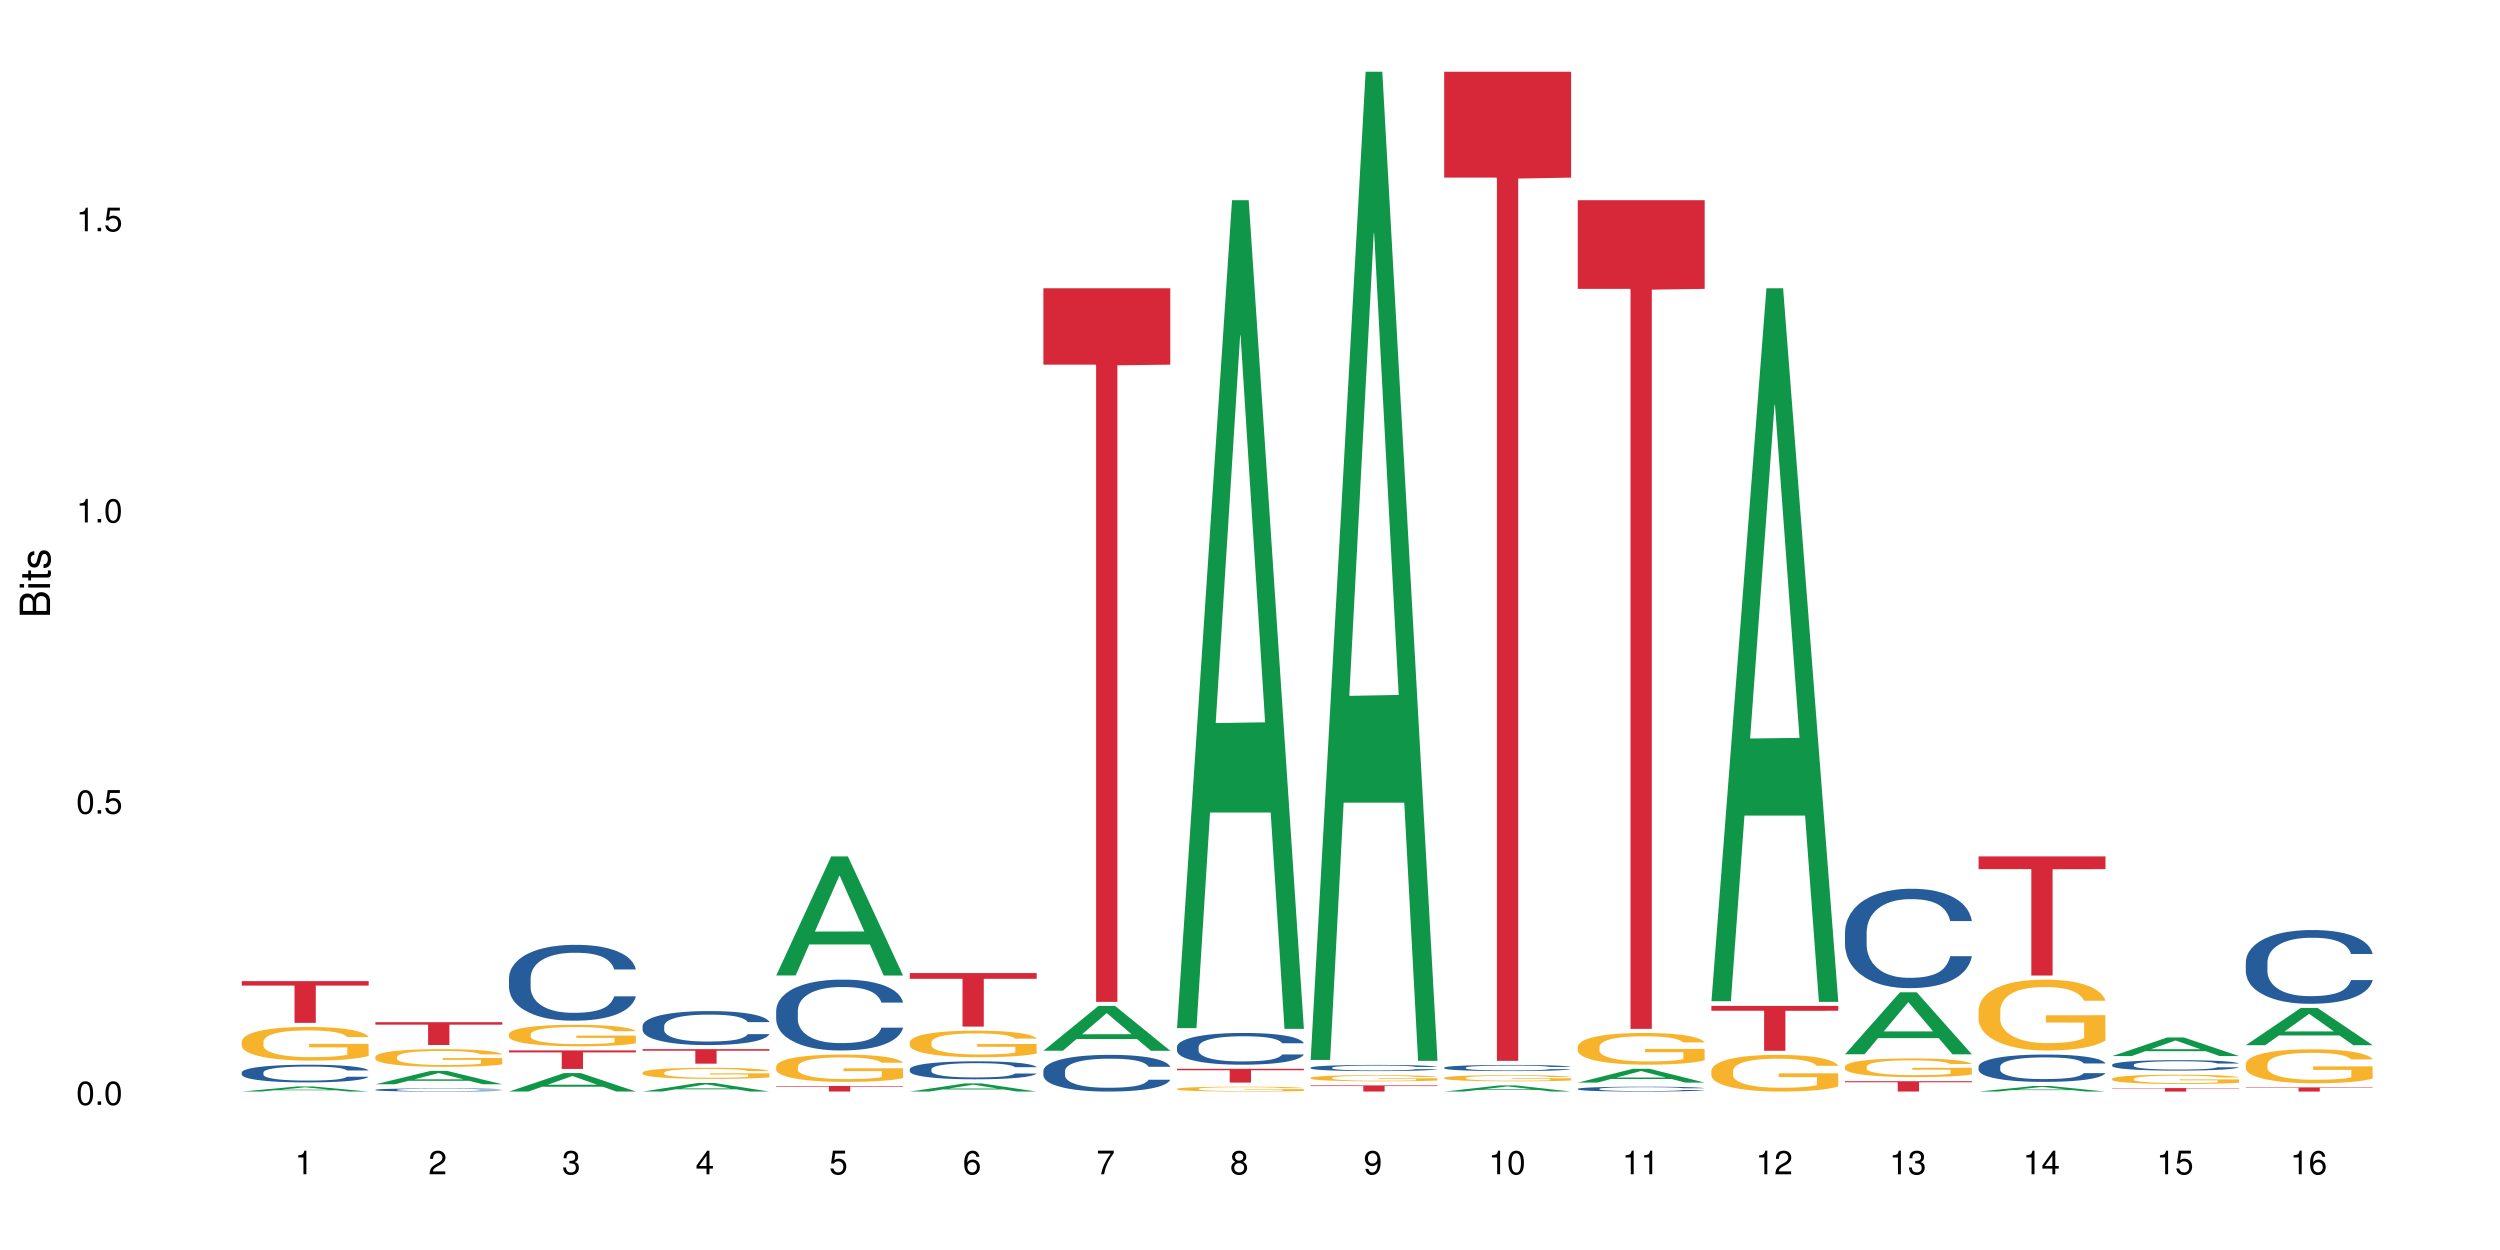 <?xml version="1.0" encoding="UTF-8"?>
<svg xmlns="http://www.w3.org/2000/svg" xmlns:xlink="http://www.w3.org/1999/xlink" width="720pt" height="360pt" viewBox="0 0 720 360" version="1.1">
<defs>
<g>
<symbol overflow="visible" id="glyph0-0">
<path style="stroke:none;" d=""/>
</symbol>
<symbol overflow="visible" id="glyph0-1">
<path style="stroke:none;" d="M 2.641 -6.797 C 2 -6.797 1.422 -6.531 1.078 -6.047 C 0.641 -5.453 0.406 -4.547 0.406 -3.297 C 0.406 -1 1.188 0.219 2.641 0.219 C 4.078 0.219 4.859 -1 4.859 -3.234 C 4.859 -4.562 4.656 -5.438 4.203 -6.047 C 3.844 -6.531 3.281 -6.797 2.641 -6.797 Z M 2.641 -6.047 C 3.547 -6.047 4 -5.125 4 -3.312 C 4 -1.375 3.562 -0.484 2.625 -0.484 C 1.734 -0.484 1.281 -1.422 1.281 -3.281 C 1.281 -5.141 1.734 -6.047 2.641 -6.047 Z M 2.641 -6.047 "/>
</symbol>
<symbol overflow="visible" id="glyph0-2">
<path style="stroke:none;" d="M 1.828 -1 L 0.828 -1 L 0.828 0 L 1.828 0 Z M 1.828 -1 "/>
</symbol>
<symbol overflow="visible" id="glyph0-3">
<path style="stroke:none;" d="M 4.562 -6.797 L 1.062 -6.797 L 0.547 -3.094 L 1.328 -3.094 C 1.719 -3.562 2.047 -3.734 2.578 -3.734 C 3.484 -3.734 4.062 -3.109 4.062 -2.094 C 4.062 -1.125 3.484 -0.531 2.578 -0.531 C 1.828 -0.531 1.375 -0.906 1.188 -1.672 L 0.328 -1.672 C 0.453 -1.109 0.547 -0.844 0.75 -0.594 C 1.125 -0.078 1.828 0.219 2.594 0.219 C 3.969 0.219 4.922 -0.781 4.922 -2.219 C 4.922 -3.562 4.031 -4.484 2.719 -4.484 C 2.25 -4.484 1.859 -4.359 1.469 -4.062 L 1.734 -5.969 L 4.562 -5.969 Z M 4.562 -6.797 "/>
</symbol>
<symbol overflow="visible" id="glyph0-4">
<path style="stroke:none;" d="M 2.484 -4.844 L 2.484 0 L 3.328 0 L 3.328 -6.797 L 2.766 -6.797 C 2.469 -5.75 2.281 -5.609 0.984 -5.453 L 0.984 -4.844 Z M 2.484 -4.844 "/>
</symbol>
<symbol overflow="visible" id="glyph0-5">
<path style="stroke:none;" d="M 4.859 -0.828 L 1.281 -0.828 C 1.359 -1.391 1.672 -1.75 2.5 -2.234 L 3.469 -2.75 C 4.406 -3.266 4.906 -3.969 4.906 -4.812 C 4.906 -5.375 4.672 -5.906 4.266 -6.266 C 3.859 -6.625 3.375 -6.797 2.719 -6.797 C 1.859 -6.797 1.219 -6.5 0.844 -5.922 C 0.609 -5.562 0.5 -5.125 0.484 -4.438 L 1.328 -4.438 C 1.359 -4.906 1.406 -5.188 1.531 -5.406 C 1.75 -5.812 2.188 -6.062 2.703 -6.062 C 3.469 -6.062 4.031 -5.516 4.031 -4.781 C 4.031 -4.25 3.719 -3.797 3.125 -3.438 L 2.234 -2.938 C 0.812 -2.141 0.406 -1.5 0.328 0 L 4.859 0 Z M 4.859 -0.828 "/>
</symbol>
<symbol overflow="visible" id="glyph0-6">
<path style="stroke:none;" d="M 2.125 -3.125 L 2.578 -3.125 C 3.516 -3.125 3.984 -2.703 3.984 -1.891 C 3.984 -1.031 3.469 -0.531 2.578 -0.531 C 1.656 -0.531 1.203 -0.984 1.156 -1.969 L 0.312 -1.969 C 0.344 -1.422 0.438 -1.078 0.609 -0.766 C 0.953 -0.109 1.625 0.219 2.547 0.219 C 3.953 0.219 4.859 -0.609 4.859 -1.906 C 4.859 -2.766 4.516 -3.25 3.703 -3.516 C 4.344 -3.766 4.656 -4.25 4.656 -4.938 C 4.656 -6.109 3.875 -6.797 2.578 -6.797 C 1.203 -6.797 0.484 -6.047 0.453 -4.609 L 1.297 -4.609 C 1.312 -5.016 1.344 -5.25 1.453 -5.453 C 1.641 -5.828 2.062 -6.062 2.594 -6.062 C 3.344 -6.062 3.797 -5.625 3.797 -4.906 C 3.797 -4.422 3.609 -4.141 3.25 -3.984 C 3.016 -3.891 2.719 -3.844 2.125 -3.844 Z M 2.125 -3.125 "/>
</symbol>
<symbol overflow="visible" id="glyph0-7">
<path style="stroke:none;" d="M 3.141 -1.625 L 3.141 0 L 3.984 0 L 3.984 -1.625 L 4.984 -1.625 L 4.984 -2.391 L 3.984 -2.391 L 3.984 -6.797 L 3.359 -6.797 L 0.266 -2.516 L 0.266 -1.625 Z M 3.141 -2.391 L 1 -2.391 L 3.141 -5.359 Z M 3.141 -2.391 "/>
</symbol>
<symbol overflow="visible" id="glyph0-8">
<path style="stroke:none;" d="M 4.781 -5.031 C 4.609 -6.141 3.891 -6.797 2.844 -6.797 C 2.094 -6.797 1.422 -6.438 1.031 -5.828 C 0.609 -5.172 0.406 -4.344 0.406 -3.094 C 0.406 -1.953 0.578 -1.234 0.984 -0.625 C 1.359 -0.078 1.953 0.219 2.703 0.219 C 3.984 0.219 4.922 -0.734 4.922 -2.078 C 4.922 -3.344 4.062 -4.234 2.844 -4.234 C 2.172 -4.234 1.641 -3.969 1.281 -3.469 C 1.281 -5.125 1.828 -6.047 2.797 -6.047 C 3.391 -6.047 3.797 -5.672 3.938 -5.031 Z M 2.734 -3.484 C 3.547 -3.484 4.062 -2.922 4.062 -2 C 4.062 -1.156 3.484 -0.531 2.703 -0.531 C 1.922 -0.531 1.328 -1.188 1.328 -2.047 C 1.328 -2.891 1.906 -3.484 2.734 -3.484 Z M 2.734 -3.484 "/>
</symbol>
<symbol overflow="visible" id="glyph0-9">
<path style="stroke:none;" d="M 4.984 -6.797 L 0.438 -6.797 L 0.438 -5.969 L 4.109 -5.969 C 2.5 -3.656 1.828 -2.234 1.328 0 L 2.219 0 C 2.594 -2.172 3.453 -4.047 4.984 -6.094 Z M 4.984 -6.797 "/>
</symbol>
<symbol overflow="visible" id="glyph0-10">
<path style="stroke:none;" d="M 3.75 -3.578 C 4.453 -4 4.688 -4.344 4.688 -4.984 C 4.688 -6.047 3.844 -6.797 2.641 -6.797 C 1.438 -6.797 0.594 -6.047 0.594 -4.984 C 0.594 -4.359 0.828 -4.016 1.516 -3.578 C 0.734 -3.203 0.359 -2.641 0.359 -1.891 C 0.359 -0.641 1.297 0.219 2.641 0.219 C 3.984 0.219 4.922 -0.641 4.922 -1.875 C 4.922 -2.641 4.531 -3.203 3.75 -3.578 Z M 2.641 -6.047 C 3.359 -6.047 3.812 -5.625 3.812 -4.969 C 3.812 -4.344 3.344 -3.922 2.641 -3.922 C 1.922 -3.922 1.453 -4.344 1.453 -4.984 C 1.453 -5.625 1.922 -6.047 2.641 -6.047 Z M 2.641 -3.203 C 3.484 -3.203 4.062 -2.672 4.062 -1.875 C 4.062 -1.062 3.484 -0.531 2.625 -0.531 C 1.797 -0.531 1.219 -1.078 1.219 -1.875 C 1.219 -2.672 1.797 -3.203 2.641 -3.203 Z M 2.641 -3.203 "/>
</symbol>
<symbol overflow="visible" id="glyph0-11">
<path style="stroke:none;" d="M 0.516 -1.547 C 0.672 -0.438 1.406 0.219 2.438 0.219 C 3.188 0.219 3.859 -0.141 4.266 -0.75 C 4.688 -1.406 4.891 -2.25 4.891 -3.484 C 4.891 -4.625 4.703 -5.359 4.312 -5.953 C 3.938 -6.5 3.344 -6.797 2.594 -6.797 C 1.297 -6.797 0.359 -5.844 0.359 -4.516 C 0.359 -3.25 1.234 -2.344 2.453 -2.344 C 3.094 -2.344 3.562 -2.578 4.016 -3.109 C 4 -1.453 3.469 -0.531 2.5 -0.531 C 1.906 -0.531 1.484 -0.906 1.359 -1.547 Z M 2.578 -6.062 C 3.375 -6.062 3.969 -5.406 3.969 -4.531 C 3.969 -3.688 3.375 -3.094 2.547 -3.094 C 1.734 -3.094 1.234 -3.672 1.234 -4.578 C 1.234 -5.438 1.797 -6.062 2.578 -6.062 Z M 2.578 -6.062 "/>
</symbol>
<symbol overflow="visible" id="glyph1-0">
<path style="stroke:none;" d=""/>
</symbol>
<symbol overflow="visible" id="glyph1-1">
<path style="stroke:none;" d="M 0 -0.953 L 0 -4.891 C 0 -5.719 -0.234 -6.344 -0.734 -6.797 C -1.188 -7.234 -1.812 -7.469 -2.5 -7.469 C -3.547 -7.469 -4.188 -7 -4.625 -5.875 C -4.984 -6.672 -5.641 -7.094 -6.531 -7.094 C -7.156 -7.094 -7.734 -6.859 -8.141 -6.391 C -8.562 -5.938 -8.75 -5.344 -8.75 -4.5 L -8.75 -0.953 Z M -4.984 -2.062 L -7.766 -2.062 L -7.766 -4.219 C -7.766 -4.844 -7.688 -5.203 -7.453 -5.5 C -7.219 -5.812 -6.859 -5.969 -6.375 -5.969 C -5.906 -5.969 -5.531 -5.812 -5.297 -5.5 C -5.062 -5.203 -4.984 -4.844 -4.984 -4.219 Z M -0.984 -2.062 L -4 -2.062 L -4 -4.781 C -4 -5.328 -3.859 -5.688 -3.578 -5.953 C -3.297 -6.219 -2.922 -6.359 -2.484 -6.359 C -2.062 -6.359 -1.688 -6.219 -1.406 -5.953 C -1.109 -5.688 -0.984 -5.328 -0.984 -4.781 Z M -0.984 -2.062 "/>
</symbol>
<symbol overflow="visible" id="glyph1-2">
<path style="stroke:none;" d="M -6.281 -1.797 L -6.281 -0.797 L 0 -0.797 L 0 -1.797 Z M -8.75 -1.797 L -8.75 -0.797 L -7.484 -0.797 L -7.484 -1.797 Z M -8.75 -1.797 "/>
</symbol>
<symbol overflow="visible" id="glyph1-3">
<path style="stroke:none;" d="M -6.281 -3.047 L -6.281 -2.016 L -8.016 -2.016 L -8.016 -1.016 L -6.281 -1.016 L -6.281 -0.172 L -5.469 -0.172 L -5.469 -1.016 L -0.719 -1.016 C -0.078 -1.016 0.281 -1.453 0.281 -2.234 C 0.281 -2.469 0.25 -2.719 0.188 -3.047 L -0.641 -3.047 C -0.609 -2.922 -0.594 -2.766 -0.594 -2.562 C -0.594 -2.141 -0.719 -2.016 -1.156 -2.016 L -5.469 -2.016 L -5.469 -3.047 Z M -6.281 -3.047 "/>
</symbol>
<symbol overflow="visible" id="glyph1-4">
<path style="stroke:none;" d="M -4.531 -5.25 C -5.766 -5.25 -6.469 -4.422 -6.469 -2.969 C -6.469 -1.516 -5.719 -0.562 -4.547 -0.562 C -3.562 -0.562 -3.094 -1.062 -2.734 -2.562 L -2.516 -3.484 C -2.344 -4.188 -2.094 -4.469 -1.625 -4.469 C -1.047 -4.469 -0.641 -3.875 -0.641 -3 C -0.641 -2.453 -0.797 -2 -1.062 -1.75 C -1.25 -1.594 -1.422 -1.531 -1.875 -1.469 L -1.875 -0.406 C -0.422 -0.453 0.281 -1.266 0.281 -2.922 C 0.281 -4.5 -0.5 -5.516 -1.719 -5.516 C -2.656 -5.516 -3.172 -4.984 -3.469 -3.734 L -3.703 -2.766 C -3.891 -1.953 -4.156 -1.609 -4.594 -1.609 C -5.172 -1.609 -5.547 -2.125 -5.547 -2.938 C -5.547 -3.75 -5.203 -4.172 -4.531 -4.203 Z M -4.531 -5.25 "/>
</symbol>
</g>
</defs>
<g id="surface62191">
<rect x="0" y="0" width="720" height="360" style="fill:rgb(100%,100%,100%);fill-opacity:1;stroke:none;"/>
<path style=" stroke:none;fill-rule:nonzero;fill:rgb(6.275%,58.824%,28.235%);fill-opacity:1;" d="M 69.629 314.371 L 69.668 314.367 L 85.484 312.91 L 90.289 312.91 L 106.184 314.371 L 100.598 314.371 L 96.613 313.988 L 79.156 313.988 L 75.254 314.371 L 69.629 314.371 L 80.836 313.832 L 95.012 313.832 L 87.945 313.148 L 87.867 313.148 L 87.789 313.152 L 80.797 313.832 L 80.836 313.832 Z M 69.629 314.371 "/>
<path style=" stroke:none;fill-rule:nonzero;fill:rgb(14.51%,36.078%,60%);fill-opacity:1;" d="M 69.629 308.855 L 69.676 308.852 L 69.676 308.742 L 69.809 308.562 L 70.121 308.34 L 70.434 308.188 L 71.234 307.914 L 72.348 307.648 L 73.508 307.441 L 74.355 307.324 L 75.113 307.23 L 76.852 307.059 L 77.965 306.969 L 79.168 306.891 L 80.641 306.812 L 81.711 306.766 L 84.117 306.691 L 85.898 306.656 L 87.281 306.645 L 90.27 306.645 L 92.051 306.66 L 93.344 306.684 L 94.77 306.723 L 95.973 306.766 L 98.07 306.867 L 99.941 306.996 L 100.789 307.07 L 102.125 307.215 L 103.152 307.355 L 103.863 307.477 L 104.668 307.648 L 105.379 307.855 L 105.914 308.094 L 106.184 308.293 L 99.941 308.293 L 99.629 308.109 L 99.273 307.965 L 98.605 307.773 L 97.938 307.637 L 97 307.504 L 96.152 307.414 L 94.992 307.328 L 93.969 307.27 L 92.898 307.23 L 91.875 307.203 L 89.91 307.172 L 87.637 307.172 L 86.793 307.184 L 85.055 307.219 L 84.117 307.254 L 82.781 307.316 L 81.844 307.379 L 80.73 307.473 L 79.973 307.551 L 79.035 307.672 L 78.367 307.777 L 77.609 307.93 L 77.164 308.047 L 76.762 308.18 L 76.406 308.332 L 76.137 308.496 L 75.961 308.668 L 75.871 308.832 L 75.871 309.555 L 75.961 309.723 L 76.184 309.918 L 76.762 310.203 L 77.609 310.449 L 78.59 310.645 L 79.527 310.781 L 80.059 310.848 L 80.773 310.922 L 81.887 311.016 L 83.492 311.109 L 84.43 311.145 L 85.855 311.184 L 87.328 311.203 L 89.289 311.203 L 91.027 311.184 L 92.184 311.16 L 93.391 311.121 L 95.039 311.043 L 96.062 310.969 L 96.953 310.879 L 97.625 310.793 L 98.07 310.719 L 98.738 310.574 L 99.273 310.414 L 99.676 310.254 L 99.941 310.094 L 106.184 310.094 L 105.914 310.281 L 105.516 310.461 L 105.113 310.598 L 104.488 310.758 L 103.773 310.902 L 102.75 311.066 L 101.902 311.172 L 100.789 311.289 L 99.762 311.379 L 98.648 311.457 L 97 311.551 L 95.93 311.598 L 94.77 311.637 L 93.391 311.676 L 91.648 311.707 L 89.777 311.727 L 88.039 311.73 L 86.168 311.723 L 84.785 311.703 L 82.957 311.66 L 80.684 311.578 L 79.035 311.488 L 77.742 311.402 L 76.629 311.309 L 75.379 311.184 L 73.773 310.977 L 72.793 310.82 L 72.125 310.691 L 71.367 310.508 L 70.832 310.344 L 70.207 310.086 L 69.762 309.754 L 69.629 309.5 Z M 69.629 308.855 "/>
<path style=" stroke:none;fill-rule:nonzero;fill:rgb(96.863%,70.196%,16.863%);fill-opacity:1;" d="M 69.629 299.914 L 69.676 299.906 L 69.676 299.727 L 69.852 299.328 L 70.297 298.781 L 70.879 298.328 L 71.5 297.973 L 71.902 297.785 L 72.57 297.52 L 73.152 297.324 L 74.621 296.926 L 76.496 296.555 L 77.52 296.395 L 78.68 296.246 L 80.328 296.078 L 81.086 296.016 L 83.402 295.871 L 86.035 295.785 L 88.93 295.758 L 90.27 295.766 L 92.098 295.801 L 94.594 295.898 L 96.02 295.988 L 97.133 296.078 L 98.293 296.191 L 99.719 296.367 L 101.055 296.582 L 102.125 296.793 L 103.195 297.059 L 104.086 297.344 L 104.844 297.652 L 105.516 298.027 L 105.914 298.336 L 106.184 298.648 L 99.984 298.648 L 99.629 298.336 L 99.227 298.098 L 98.559 297.805 L 97.891 297.594 L 97.223 297.422 L 95.973 297.191 L 94.906 297.051 L 93.566 296.926 L 92.273 296.848 L 90.805 296.793 L 89.91 296.777 L 87.551 296.777 L 85.41 296.84 L 84.16 296.91 L 83.27 296.98 L 82.023 297.113 L 81.266 297.219 L 80.816 297.289 L 79.48 297.566 L 78.59 297.812 L 78.098 297.98 L 77.477 298.246 L 77.027 298.488 L 76.539 298.844 L 76.27 299.109 L 75.914 299.711 L 75.871 301.305 L 76.004 301.645 L 76.27 302.008 L 76.629 302.324 L 77.164 302.664 L 77.699 302.918 L 78.633 303.266 L 79.438 303.496 L 80.059 303.648 L 81.266 303.887 L 81.754 303.965 L 82.914 304.125 L 84.117 304.25 L 85.59 304.355 L 86.703 304.41 L 88.484 304.453 L 90.758 304.453 L 93.434 304.398 L 95.129 304.328 L 96.285 304.258 L 97.043 304.195 L 97.98 304.098 L 98.648 304.012 L 99.273 303.914 L 100.031 303.762 L 100.031 301.645 L 89.02 301.633 L 89.02 300.641 L 106.137 300.633 L 106.184 304.098 L 105.246 304.34 L 104.086 304.57 L 102.973 304.746 L 101.812 304.895 L 100.164 305.066 L 98.828 305.172 L 96.777 305.297 L 94.906 305.375 L 92.941 305.43 L 91.203 305.453 L 89.152 305.465 L 87.328 305.445 L 85.363 305.395 L 83.805 305.32 L 82.379 305.234 L 80.953 305.117 L 79.168 304.934 L 78.012 304.781 L 76.805 304.594 L 75.602 304.375 L 74.531 304.133 L 73.82 303.949 L 73.105 303.734 L 72.348 303.469 L 71.637 303.168 L 71.102 302.895 L 70.609 302.582 L 70.254 302.289 L 69.898 301.891 L 69.719 301.57 L 69.629 301.297 Z M 69.629 299.914 "/>
<path style=" stroke:none;fill-rule:nonzero;fill:rgb(83.922%,15.686%,22.353%);fill-opacity:1;" d="M 69.629 282.562 L 106.184 282.562 L 106.184 283.848 L 90.949 283.859 L 90.949 294.578 L 84.82 294.578 L 84.82 283.871 L 84.73 283.848 L 69.629 283.848 Z M 69.629 282.562 "/>
<path style=" stroke:none;fill-rule:nonzero;fill:rgb(6.275%,58.824%,28.235%);fill-opacity:1;" d="M 108.105 312.273 L 108.145 312.27 L 123.961 308.43 L 128.766 308.43 L 144.66 312.277 L 139.074 312.277 L 135.09 311.273 L 117.637 311.273 L 113.73 312.273 L 108.105 312.273 L 119.312 310.855 L 133.492 310.855 L 126.422 309.059 L 126.344 309.055 L 126.266 309.066 L 119.273 310.855 L 119.312 310.855 Z M 108.105 312.273 "/>
<path style=" stroke:none;fill-rule:nonzero;fill:rgb(14.51%,36.078%,60%);fill-opacity:1;" d="M 108.105 313.855 L 108.152 313.852 L 108.152 313.832 L 108.285 313.801 L 108.598 313.762 L 108.91 313.734 L 109.711 313.684 L 110.824 313.637 L 111.984 313.602 L 112.832 313.578 L 113.59 313.562 L 115.328 313.531 L 116.441 313.516 L 117.645 313.5 L 119.117 313.484 L 120.188 313.477 L 122.594 313.465 L 124.375 313.457 L 128.746 313.457 L 130.527 313.461 L 131.82 313.465 L 133.246 313.469 L 134.453 313.477 L 136.547 313.496 L 138.418 313.52 L 139.266 313.531 L 140.602 313.559 L 141.629 313.586 L 142.34 313.605 L 143.145 313.637 L 143.855 313.676 L 144.391 313.719 L 144.66 313.754 L 138.418 313.754 L 138.105 313.719 L 137.75 313.695 L 137.082 313.66 L 136.414 313.637 L 135.477 313.609 L 134.629 313.594 L 133.469 313.578 L 132.445 313.57 L 131.375 313.562 L 130.352 313.555 L 128.391 313.551 L 126.117 313.551 L 125.27 313.555 L 123.531 313.559 L 122.594 313.566 L 121.258 313.578 L 120.32 313.59 L 119.207 313.605 L 118.449 313.617 L 117.512 313.641 L 116.844 313.66 L 116.086 313.688 L 115.641 313.707 L 115.238 313.73 L 114.883 313.758 L 114.613 313.789 L 114.438 313.82 L 114.348 313.852 L 114.348 313.98 L 114.438 314.008 L 114.66 314.043 L 115.238 314.094 L 116.086 314.141 L 117.066 314.176 L 118.004 314.199 L 118.539 314.211 L 119.25 314.227 L 120.363 314.242 L 121.969 314.258 L 122.906 314.266 L 124.332 314.273 L 129.504 314.273 L 130.664 314.27 L 131.867 314.262 L 133.516 314.246 L 134.539 314.234 L 135.434 314.219 L 136.102 314.203 L 137.215 314.164 L 137.75 314.133 L 138.152 314.105 L 138.418 314.078 L 144.66 314.078 L 144.391 314.109 L 143.992 314.141 L 143.59 314.168 L 142.965 314.195 L 142.254 314.223 L 141.227 314.25 L 140.379 314.27 L 139.266 314.293 L 138.242 314.309 L 137.125 314.32 L 135.477 314.34 L 134.406 314.348 L 133.246 314.355 L 131.867 314.359 L 130.129 314.367 L 128.254 314.371 L 126.516 314.371 L 124.645 314.367 L 123.262 314.367 L 121.434 314.359 L 119.16 314.344 L 117.512 314.328 L 116.219 314.312 L 115.105 314.293 L 113.855 314.273 L 112.254 314.234 L 111.27 314.207 L 110.602 314.184 L 109.844 314.152 L 109.309 314.121 L 108.688 314.074 L 108.238 314.016 L 108.105 313.969 Z M 108.105 313.855 "/>
<path style=" stroke:none;fill-rule:nonzero;fill:rgb(96.863%,70.196%,16.863%);fill-opacity:1;" d="M 108.105 304.332 L 108.152 304.328 L 108.152 304.234 L 108.328 304.027 L 108.773 303.738 L 109.355 303.5 L 109.98 303.312 L 110.379 303.215 L 111.047 303.074 L 111.629 302.973 L 113.098 302.762 L 114.973 302.566 L 115.996 302.484 L 117.156 302.406 L 118.805 302.316 L 119.562 302.281 L 121.879 302.207 L 124.512 302.16 L 127.406 302.148 L 128.746 302.152 L 130.574 302.172 L 133.07 302.223 L 134.496 302.27 L 135.609 302.316 L 136.77 302.375 L 138.195 302.469 L 139.531 302.582 L 140.602 302.691 L 141.672 302.832 L 142.562 302.98 L 143.32 303.145 L 143.992 303.34 L 144.391 303.504 L 144.66 303.668 L 138.465 303.668 L 138.105 303.504 L 137.707 303.379 L 137.035 303.223 L 136.367 303.113 L 135.699 303.023 L 134.453 302.902 L 133.383 302.828 L 132.043 302.762 L 130.75 302.723 L 129.281 302.691 L 128.391 302.684 L 126.027 302.684 L 123.887 302.715 L 122.637 302.754 L 121.746 302.793 L 120.5 302.859 L 119.742 302.918 L 119.297 302.953 L 117.957 303.098 L 117.066 303.23 L 116.574 303.316 L 115.953 303.457 L 115.508 303.582 L 115.016 303.77 L 114.75 303.91 L 114.391 304.227 L 114.348 305.066 L 114.48 305.242 L 114.75 305.434 L 115.105 305.602 L 115.641 305.777 L 116.176 305.914 L 117.109 306.094 L 117.914 306.215 L 118.539 306.297 L 119.742 306.422 L 120.23 306.465 L 121.391 306.547 L 122.594 306.613 L 124.066 306.668 L 125.18 306.695 L 126.961 306.719 L 129.234 306.719 L 131.91 306.691 L 133.605 306.652 L 134.762 306.617 L 135.52 306.586 L 136.457 306.531 L 137.125 306.488 L 137.75 306.434 L 138.508 306.355 L 138.508 305.242 L 127.496 305.238 L 127.496 304.715 L 144.613 304.711 L 144.66 306.531 L 143.723 306.66 L 142.562 306.781 L 141.449 306.875 L 140.289 306.953 L 138.641 307.043 L 137.305 307.098 L 135.254 307.164 L 133.383 307.203 L 131.422 307.23 L 129.68 307.246 L 127.633 307.25 L 125.805 307.242 L 123.844 307.215 L 122.281 307.176 L 120.855 307.129 L 119.43 307.07 L 117.645 306.973 L 116.488 306.891 L 115.285 306.793 L 114.078 306.676 L 113.012 306.551 L 112.297 306.453 L 111.582 306.344 L 110.824 306.203 L 110.113 306.043 L 109.578 305.898 L 109.086 305.734 L 108.73 305.582 L 108.375 305.371 L 108.195 305.203 L 108.105 305.059 Z M 108.105 304.332 "/>
<path style=" stroke:none;fill-rule:nonzero;fill:rgb(83.922%,15.686%,22.353%);fill-opacity:1;" d="M 108.105 294.398 L 144.66 294.398 L 144.66 295.102 L 129.426 295.109 L 129.426 300.969 L 123.297 300.969 L 123.297 295.117 L 123.207 295.102 L 108.105 295.102 Z M 108.105 294.398 "/>
<path style=" stroke:none;fill-rule:nonzero;fill:rgb(6.275%,58.824%,28.235%);fill-opacity:1;" d="M 146.582 314.367 L 146.621 314.359 L 162.438 309.035 L 167.242 309.035 L 183.137 314.371 L 177.551 314.371 L 173.57 312.977 L 156.113 312.977 L 152.207 314.367 L 146.582 314.367 L 157.793 312.402 L 171.969 312.398 L 164.898 309.91 L 164.82 309.902 L 164.742 309.918 L 157.754 312.398 L 157.793 312.402 Z M 146.582 314.367 "/>
<path style=" stroke:none;fill-rule:nonzero;fill:rgb(14.51%,36.078%,60%);fill-opacity:1;" d="M 146.582 281.629 L 146.629 281.609 L 146.629 281.129 L 146.762 280.371 L 147.074 279.414 L 147.387 278.754 L 148.188 277.574 L 149.301 276.438 L 150.461 275.559 L 151.309 275.043 L 152.066 274.641 L 153.805 273.902 L 154.918 273.523 L 156.121 273.184 L 157.594 272.848 L 158.664 272.645 L 161.07 272.328 L 162.855 272.188 L 164.234 272.129 L 167.223 272.129 L 169.004 272.207 L 170.297 272.309 L 171.727 272.469 L 172.93 272.645 L 175.023 273.086 L 176.895 273.645 L 177.742 273.965 L 179.078 274.582 L 180.105 275.18 L 180.82 275.699 L 181.621 276.438 L 182.336 277.336 L 182.867 278.355 L 183.137 279.211 L 176.895 279.211 L 176.582 278.414 L 176.227 277.797 L 175.559 276.977 L 174.891 276.398 L 173.953 275.82 L 173.105 275.441 L 171.949 275.062 L 170.922 274.82 L 169.852 274.641 L 168.828 274.523 L 166.867 274.402 L 164.594 274.402 L 163.746 274.441 L 162.008 274.602 L 161.07 274.742 L 159.734 275.02 L 158.797 275.281 L 157.684 275.68 L 156.926 276.02 L 155.988 276.539 L 155.32 276.996 L 154.562 277.656 L 154.117 278.156 L 153.715 278.715 L 153.359 279.371 L 153.09 280.07 L 152.914 280.809 L 152.824 281.527 L 152.824 284.621 L 152.914 285.34 L 153.137 286.18 L 153.715 287.395 L 154.562 288.453 L 155.543 289.293 L 156.48 289.891 L 157.016 290.168 L 157.727 290.488 L 158.844 290.887 L 160.445 291.289 L 161.383 291.445 L 162.809 291.605 L 164.281 291.688 L 166.242 291.688 L 167.98 291.605 L 169.141 291.508 L 170.344 291.348 L 171.992 291.008 L 173.016 290.688 L 173.91 290.309 L 174.578 289.93 L 175.023 289.609 L 175.691 288.992 L 176.227 288.312 L 176.629 287.613 L 176.895 286.938 L 183.137 286.938 L 182.867 287.734 L 182.469 288.512 L 182.066 289.094 L 181.441 289.789 L 180.73 290.41 L 179.703 291.109 L 178.855 291.566 L 177.742 292.066 L 176.719 292.445 L 175.602 292.785 L 173.953 293.184 L 172.883 293.383 L 171.727 293.562 L 170.344 293.723 L 168.605 293.863 L 166.73 293.941 L 164.992 293.961 L 163.121 293.922 L 161.738 293.844 L 159.91 293.664 L 157.637 293.305 L 155.988 292.926 L 154.695 292.547 L 153.582 292.145 L 152.332 291.605 L 150.73 290.73 L 149.75 290.051 L 149.078 289.492 L 148.32 288.715 L 147.785 288.016 L 147.164 286.898 L 146.719 285.48 L 146.582 284.383 Z M 146.582 281.629 "/>
<path style=" stroke:none;fill-rule:nonzero;fill:rgb(96.863%,70.196%,16.863%);fill-opacity:1;" d="M 146.582 297.797 L 146.629 297.793 L 146.629 297.68 L 146.805 297.426 L 147.25 297.074 L 147.832 296.785 L 148.457 296.559 L 148.855 296.438 L 149.523 296.27 L 150.105 296.145 L 151.574 295.891 L 153.449 295.652 L 154.473 295.551 L 155.633 295.453 L 157.281 295.344 L 158.039 295.305 L 160.359 295.215 L 162.988 295.16 L 165.887 295.141 L 167.223 295.148 L 169.051 295.168 L 171.547 295.23 L 172.973 295.289 L 174.086 295.344 L 175.246 295.418 L 176.672 295.531 L 178.012 295.668 L 179.078 295.805 L 180.148 295.973 L 181.043 296.156 L 181.801 296.355 L 182.469 296.59 L 182.867 296.789 L 183.137 296.988 L 176.941 296.988 L 176.582 296.789 L 176.184 296.637 L 175.516 296.449 L 174.844 296.312 L 174.176 296.207 L 172.93 296.059 L 171.859 295.969 L 170.52 295.891 L 169.227 295.84 L 167.758 295.805 L 166.867 295.793 L 164.504 295.793 L 162.363 295.832 L 161.117 295.879 L 160.223 295.922 L 158.977 296.008 L 158.219 296.074 L 157.773 296.121 L 156.434 296.297 L 155.543 296.457 L 155.055 296.562 L 154.43 296.734 L 153.984 296.887 L 153.492 297.113 L 153.227 297.281 L 152.867 297.668 L 152.824 298.688 L 152.957 298.902 L 153.227 299.137 L 153.582 299.34 L 154.117 299.555 L 154.652 299.719 L 155.586 299.938 L 156.391 300.086 L 157.016 300.184 L 158.219 300.336 L 158.707 300.387 L 159.867 300.488 L 161.07 300.566 L 162.543 300.637 L 163.656 300.668 L 165.438 300.699 L 167.711 300.699 L 170.387 300.664 L 172.082 300.617 L 173.242 300.574 L 174 300.535 L 174.934 300.473 L 175.602 300.414 L 176.227 300.352 L 176.984 300.258 L 176.984 298.902 L 165.973 298.898 L 165.973 298.262 L 183.094 298.258 L 183.137 300.473 L 182.199 300.625 L 181.043 300.773 L 179.926 300.887 L 178.77 300.98 L 177.117 301.09 L 175.781 301.156 L 173.73 301.234 L 171.859 301.289 L 169.898 301.32 L 168.16 301.34 L 166.109 301.344 L 164.281 301.332 L 162.32 301.297 L 160.758 301.254 L 159.332 301.195 L 157.906 301.121 L 156.121 301.004 L 154.965 300.906 L 153.762 300.789 L 152.555 300.648 L 151.488 300.496 L 150.773 300.375 L 150.059 300.238 L 149.301 300.07 L 148.59 299.875 L 148.055 299.703 L 147.562 299.504 L 147.207 299.316 L 146.852 299.062 L 146.672 298.855 L 146.582 298.684 Z M 146.582 297.797 "/>
<path style=" stroke:none;fill-rule:nonzero;fill:rgb(83.922%,15.686%,22.353%);fill-opacity:1;" d="M 146.582 302.523 L 183.137 302.523 L 183.137 303.094 L 167.902 303.098 L 167.902 307.855 L 161.773 307.855 L 161.773 303.105 L 161.684 303.094 L 146.582 303.094 Z M 146.582 302.523 "/>
<path style=" stroke:none;fill-rule:nonzero;fill:rgb(6.275%,58.824%,28.235%);fill-opacity:1;" d="M 185.059 314.367 L 185.098 314.367 L 200.914 311.898 L 205.719 311.898 L 221.613 314.371 L 216.027 314.371 L 212.047 313.727 L 194.59 313.727 L 190.684 314.367 L 185.059 314.367 L 196.27 313.457 L 210.445 313.457 L 203.375 312.301 L 203.297 312.301 L 203.219 312.305 L 196.23 313.457 L 196.27 313.457 Z M 185.059 314.367 "/>
<path style=" stroke:none;fill-rule:nonzero;fill:rgb(14.51%,36.078%,60%);fill-opacity:1;" d="M 185.059 295.453 L 185.105 295.445 L 185.105 295.23 L 185.238 294.891 L 185.551 294.461 L 185.863 294.168 L 186.664 293.641 L 187.781 293.129 L 188.938 292.738 L 189.785 292.504 L 190.543 292.324 L 192.281 291.996 L 193.395 291.824 L 194.602 291.672 L 196.07 291.523 L 197.141 291.434 L 199.547 291.289 L 201.332 291.227 L 202.711 291.199 L 205.699 291.199 L 207.484 291.234 L 208.773 291.281 L 210.203 291.352 L 211.406 291.434 L 213.5 291.629 L 215.371 291.879 L 216.219 292.023 L 217.559 292.301 L 218.582 292.566 L 219.297 292.801 L 220.098 293.129 L 220.812 293.531 L 221.348 293.988 L 221.613 294.371 L 215.371 294.371 L 215.062 294.016 L 214.703 293.738 L 214.035 293.371 L 213.367 293.113 L 212.43 292.852 L 211.582 292.684 L 210.426 292.512 L 209.398 292.406 L 208.328 292.324 L 207.305 292.273 L 205.344 292.219 L 203.07 292.219 L 202.223 292.238 L 200.484 292.309 L 199.547 292.371 L 198.211 292.496 L 197.273 292.613 L 196.16 292.789 L 195.402 292.941 L 194.465 293.176 L 193.797 293.379 L 193.039 293.676 L 192.594 293.898 L 192.191 294.148 L 191.836 294.445 L 191.57 294.758 L 191.391 295.086 L 191.301 295.41 L 191.301 296.793 L 191.391 297.117 L 191.613 297.492 L 192.191 298.039 L 193.039 298.512 L 194.02 298.887 L 194.957 299.156 L 195.492 299.281 L 196.203 299.422 L 197.32 299.602 L 198.922 299.781 L 199.859 299.852 L 201.285 299.922 L 202.758 299.957 L 204.719 299.957 L 206.457 299.922 L 207.617 299.879 L 208.82 299.809 L 210.469 299.656 L 211.496 299.512 L 212.387 299.344 L 213.055 299.172 L 213.5 299.031 L 214.168 298.754 L 214.703 298.449 L 215.105 298.137 L 215.371 297.832 L 221.613 297.832 L 221.348 298.188 L 220.945 298.539 L 220.543 298.797 L 219.918 299.109 L 219.207 299.387 L 218.18 299.699 L 217.336 299.906 L 216.219 300.129 L 215.195 300.297 L 214.078 300.449 L 212.43 300.629 L 211.359 300.719 L 210.203 300.801 L 208.82 300.871 L 207.082 300.934 L 205.211 300.969 L 203.469 300.977 L 201.598 300.961 L 200.215 300.926 L 198.391 300.844 L 196.117 300.684 L 194.465 300.512 L 193.172 300.344 L 192.059 300.164 L 190.812 299.922 L 189.207 299.531 L 188.227 299.227 L 187.555 298.977 L 186.797 298.629 L 186.266 298.312 L 185.641 297.812 L 185.195 297.18 L 185.059 296.688 Z M 185.059 295.453 "/>
<path style=" stroke:none;fill-rule:nonzero;fill:rgb(96.863%,70.196%,16.863%);fill-opacity:1;" d="M 185.059 308.887 L 185.105 308.883 L 185.105 308.824 L 185.281 308.695 L 185.73 308.512 L 186.309 308.363 L 186.934 308.246 L 187.332 308.184 L 188.004 308.098 L 188.582 308.031 L 190.055 307.902 L 191.926 307.777 L 192.949 307.727 L 194.109 307.676 L 195.758 307.621 L 196.516 307.598 L 198.836 307.551 L 201.465 307.523 L 204.363 307.516 L 205.699 307.516 L 207.527 307.527 L 210.023 307.562 L 211.449 307.59 L 212.562 307.621 L 213.723 307.656 L 215.148 307.715 L 216.488 307.785 L 217.559 307.855 L 218.625 307.945 L 219.52 308.039 L 220.277 308.141 L 220.945 308.262 L 221.348 308.367 L 221.613 308.469 L 215.418 308.469 L 215.062 308.367 L 214.66 308.285 L 213.992 308.191 L 213.32 308.121 L 212.652 308.066 L 211.406 307.988 L 210.336 307.941 L 209 307.902 L 207.707 307.875 L 206.234 307.855 L 205.344 307.852 L 202.98 307.852 L 200.84 307.871 L 199.594 307.895 L 198.699 307.918 L 197.453 307.961 L 196.695 307.996 L 196.25 308.02 L 194.91 308.113 L 194.02 308.191 L 193.531 308.25 L 192.906 308.336 L 192.461 308.414 L 191.969 308.531 L 191.703 308.621 L 191.344 308.82 L 191.301 309.348 L 191.434 309.457 L 191.703 309.578 L 192.059 309.684 L 192.594 309.793 L 193.129 309.879 L 194.066 309.992 L 194.867 310.07 L 195.492 310.117 L 196.695 310.199 L 197.184 310.223 L 198.344 310.277 L 199.547 310.316 L 201.02 310.352 L 202.133 310.371 L 203.918 310.383 L 206.191 310.383 L 208.863 310.367 L 210.559 310.344 L 211.719 310.32 L 212.477 310.301 L 213.41 310.266 L 214.078 310.238 L 214.703 310.207 L 215.461 310.156 L 215.461 309.457 L 204.453 309.453 L 204.453 309.125 L 221.57 309.125 L 221.613 310.266 L 220.676 310.348 L 219.52 310.422 L 218.402 310.48 L 217.246 310.531 L 215.594 310.586 L 214.258 310.621 L 212.207 310.664 L 210.336 310.688 L 208.375 310.707 L 206.637 310.715 L 204.586 310.719 L 202.758 310.711 L 200.797 310.695 L 199.234 310.672 L 197.809 310.641 L 196.383 310.605 L 194.602 310.543 L 193.441 310.492 L 192.238 310.43 L 191.035 310.359 L 189.965 310.277 L 189.25 310.219 L 188.539 310.148 L 187.781 310.059 L 187.066 309.961 L 186.531 309.871 L 186.039 309.766 L 185.684 309.672 L 185.328 309.539 L 185.148 309.434 L 185.059 309.344 Z M 185.059 308.887 "/>
<path style=" stroke:none;fill-rule:nonzero;fill:rgb(83.922%,15.686%,22.353%);fill-opacity:1;" d="M 185.059 302.156 L 221.613 302.156 L 221.613 302.605 L 206.379 302.609 L 206.379 306.336 L 200.25 306.336 L 200.25 302.613 L 200.16 302.605 L 185.059 302.605 Z M 185.059 302.156 "/>
<path style=" stroke:none;fill-rule:nonzero;fill:rgb(6.275%,58.824%,28.235%);fill-opacity:1;" d="M 223.539 280.926 L 223.578 280.895 L 239.391 246.637 L 244.195 246.637 L 260.09 280.957 L 254.504 280.957 L 250.523 272 L 233.066 272 L 229.16 280.926 L 223.539 280.926 L 234.746 268.293 L 248.922 268.262 L 241.852 252.246 L 241.773 252.215 L 241.695 252.309 L 234.707 268.262 L 234.746 268.293 Z M 223.539 280.926 "/>
<path style=" stroke:none;fill-rule:nonzero;fill:rgb(14.51%,36.078%,60%);fill-opacity:1;" d="M 223.539 291.016 L 223.582 290.996 L 223.582 290.547 L 223.715 289.84 L 224.027 288.945 L 224.34 288.328 L 225.141 287.23 L 226.258 286.164 L 227.414 285.344 L 228.262 284.859 L 229.02 284.488 L 230.758 283.797 L 231.875 283.445 L 233.078 283.125 L 234.547 282.809 L 235.617 282.625 L 238.023 282.324 L 239.809 282.195 L 241.191 282.137 L 244.176 282.137 L 245.961 282.211 L 247.254 282.305 L 248.68 282.457 L 249.883 282.625 L 251.977 283.035 L 253.848 283.555 L 254.695 283.855 L 256.035 284.434 L 257.059 284.992 L 257.773 285.477 L 258.574 286.164 L 259.289 287.004 L 259.824 287.957 L 260.09 288.758 L 253.848 288.758 L 253.539 288.012 L 253.18 287.434 L 252.512 286.668 L 251.844 286.129 L 250.906 285.586 L 250.059 285.234 L 248.902 284.879 L 247.875 284.656 L 246.805 284.488 L 245.781 284.375 L 243.82 284.266 L 241.547 284.266 L 240.699 284.301 L 238.961 284.449 L 238.023 284.582 L 236.688 284.844 L 235.75 285.086 L 234.637 285.457 L 233.879 285.773 L 232.941 286.258 L 232.273 286.688 L 231.516 287.305 L 231.07 287.77 L 230.668 288.293 L 230.312 288.906 L 230.047 289.559 L 229.867 290.25 L 229.777 290.922 L 229.777 293.812 L 229.867 294.48 L 230.09 295.266 L 230.668 296.402 L 231.516 297.391 L 232.496 298.176 L 233.434 298.734 L 233.969 298.996 L 234.68 299.293 L 235.797 299.664 L 237.402 300.039 L 238.336 300.188 L 239.762 300.336 L 241.234 300.41 L 243.195 300.41 L 244.934 300.336 L 246.094 300.242 L 247.297 300.094 L 248.945 299.777 L 249.973 299.48 L 250.863 299.125 L 251.531 298.77 L 251.977 298.473 L 252.645 297.895 L 253.18 297.262 L 253.582 296.609 L 253.848 295.973 L 260.09 295.973 L 259.824 296.719 L 259.422 297.445 L 259.02 297.988 L 258.395 298.641 L 257.684 299.219 L 256.656 299.871 L 255.812 300.301 L 254.695 300.766 L 253.672 301.121 L 252.559 301.438 L 250.906 301.809 L 249.836 301.996 L 248.68 302.164 L 247.297 302.312 L 245.559 302.445 L 243.688 302.52 L 241.949 302.539 L 240.074 302.5 L 238.695 302.426 L 236.867 302.258 L 234.594 301.922 L 232.941 301.566 L 231.648 301.215 L 230.535 300.84 L 229.289 300.336 L 227.684 299.516 L 226.703 298.883 L 226.035 298.359 L 225.277 297.633 L 224.742 296.98 L 224.117 295.938 L 223.672 294.613 L 223.539 293.586 Z M 223.539 291.016 "/>
<path style=" stroke:none;fill-rule:nonzero;fill:rgb(96.863%,70.196%,16.863%);fill-opacity:1;" d="M 223.539 307.086 L 223.582 307.082 L 223.582 306.938 L 223.762 306.613 L 224.207 306.168 L 224.785 305.801 L 225.41 305.512 L 225.812 305.363 L 226.48 305.148 L 227.059 304.988 L 228.531 304.664 L 230.402 304.363 L 231.426 304.234 L 232.586 304.113 L 234.234 303.977 L 234.992 303.926 L 237.312 303.809 L 239.941 303.738 L 242.84 303.719 L 244.176 303.723 L 246.004 303.754 L 248.5 303.832 L 249.926 303.902 L 251.043 303.977 L 252.199 304.07 L 253.625 304.211 L 254.965 304.387 L 256.035 304.559 L 257.105 304.773 L 257.996 305.004 L 258.754 305.254 L 259.422 305.555 L 259.824 305.809 L 260.09 306.059 L 253.895 306.059 L 253.539 305.809 L 253.137 305.613 L 252.469 305.379 L 251.801 305.203 L 251.129 305.066 L 249.883 304.883 L 248.812 304.766 L 247.477 304.664 L 246.184 304.602 L 244.711 304.559 L 243.82 304.543 L 241.457 304.543 L 239.316 304.594 L 238.07 304.652 L 237.18 304.707 L 235.93 304.816 L 235.172 304.902 L 234.727 304.961 L 233.391 305.184 L 232.496 305.383 L 232.008 305.52 L 231.383 305.734 L 230.938 305.93 L 230.445 306.219 L 230.18 306.434 L 229.824 306.922 L 229.777 308.215 L 229.91 308.488 L 230.18 308.785 L 230.535 309.043 L 231.07 309.316 L 231.605 309.523 L 232.543 309.805 L 233.344 309.992 L 233.969 310.113 L 235.172 310.309 L 235.664 310.371 L 236.82 310.5 L 238.023 310.602 L 239.496 310.688 L 240.609 310.73 L 242.395 310.766 L 244.668 310.766 L 247.34 310.723 L 249.035 310.668 L 250.195 310.609 L 250.953 310.559 L 251.887 310.48 L 252.559 310.406 L 253.18 310.328 L 253.938 310.207 L 253.938 308.488 L 242.93 308.48 L 242.93 307.676 L 260.047 307.668 L 260.09 310.48 L 259.152 310.672 L 257.996 310.859 L 256.879 311.004 L 255.723 311.125 L 254.074 311.262 L 252.734 311.348 L 250.684 311.449 L 248.812 311.516 L 246.852 311.559 L 245.113 311.578 L 243.062 311.586 L 241.234 311.57 L 239.273 311.527 L 237.711 311.473 L 236.285 311.398 L 234.859 311.305 L 233.078 311.156 L 231.918 311.031 L 230.715 310.883 L 229.512 310.703 L 228.441 310.508 L 227.727 310.355 L 227.016 310.184 L 226.258 309.969 L 225.543 309.727 L 225.008 309.504 L 224.52 309.25 L 224.16 309.012 L 223.805 308.691 L 223.625 308.43 L 223.539 308.207 Z M 223.539 307.086 "/>
<path style=" stroke:none;fill-rule:nonzero;fill:rgb(83.922%,15.686%,22.353%);fill-opacity:1;" d="M 223.539 312.766 L 260.09 312.766 L 260.09 312.938 L 244.855 312.938 L 244.855 314.371 L 238.727 314.371 L 238.727 312.941 L 238.637 312.938 L 223.539 312.938 Z M 223.539 312.766 "/>
<path style=" stroke:none;fill-rule:nonzero;fill:rgb(6.275%,58.824%,28.235%);fill-opacity:1;" d="M 262.016 314.367 L 262.055 314.367 L 277.871 312.02 L 282.672 312.02 L 298.566 314.371 L 292.984 314.371 L 289 313.758 L 271.543 313.758 L 267.637 314.367 L 262.016 314.367 L 273.223 313.504 L 287.398 313.5 L 280.328 312.402 L 280.25 312.402 L 280.172 312.406 L 273.184 313.5 L 273.223 313.504 Z M 262.016 314.367 "/>
<path style=" stroke:none;fill-rule:nonzero;fill:rgb(14.51%,36.078%,60%);fill-opacity:1;" d="M 262.016 307.914 L 262.059 307.91 L 262.059 307.797 L 262.191 307.617 L 262.504 307.391 L 262.816 307.234 L 263.617 306.953 L 264.734 306.684 L 265.891 306.477 L 266.738 306.352 L 267.496 306.258 L 269.234 306.082 L 270.352 305.992 L 271.555 305.914 L 273.023 305.832 L 274.094 305.785 L 276.5 305.711 L 278.285 305.676 L 279.668 305.66 L 282.652 305.66 L 284.438 305.68 L 285.73 305.703 L 287.156 305.742 L 288.359 305.785 L 290.453 305.891 L 292.328 306.023 L 293.172 306.098 L 294.512 306.242 L 295.535 306.387 L 296.25 306.508 L 297.051 306.684 L 297.766 306.898 L 298.301 307.137 L 298.566 307.344 L 292.328 307.344 L 292.016 307.152 L 291.656 307.008 L 290.988 306.812 L 290.32 306.676 L 289.383 306.539 L 288.539 306.449 L 287.379 306.359 L 286.352 306.301 L 285.285 306.258 L 284.258 306.23 L 282.297 306.203 L 280.023 306.203 L 279.176 306.211 L 277.438 306.25 L 276.5 306.281 L 275.164 306.348 L 274.227 306.41 L 273.113 306.504 L 272.355 306.586 L 271.422 306.707 L 270.75 306.816 L 269.992 306.973 L 269.547 307.09 L 269.148 307.223 L 268.789 307.379 L 268.523 307.547 L 268.344 307.719 L 268.254 307.891 L 268.254 308.625 L 268.344 308.793 L 268.566 308.992 L 269.148 309.281 L 269.992 309.531 L 270.973 309.73 L 271.91 309.875 L 272.445 309.941 L 273.16 310.016 L 274.273 310.109 L 275.879 310.203 L 276.812 310.242 L 278.238 310.281 L 279.711 310.301 L 281.672 310.301 L 283.41 310.281 L 284.57 310.258 L 285.773 310.219 L 287.422 310.141 L 288.449 310.062 L 289.34 309.973 L 290.008 309.883 L 290.453 309.809 L 291.121 309.66 L 291.656 309.5 L 292.059 309.336 L 292.328 309.172 L 298.566 309.172 L 298.301 309.363 L 297.898 309.547 L 297.496 309.684 L 296.875 309.852 L 296.16 309.996 L 295.137 310.164 L 294.289 310.27 L 293.172 310.391 L 292.148 310.48 L 291.035 310.559 L 289.383 310.656 L 288.316 310.703 L 287.156 310.746 L 285.773 310.781 L 284.035 310.816 L 282.164 310.836 L 280.426 310.84 L 278.551 310.828 L 277.172 310.812 L 275.344 310.77 L 273.07 310.684 L 271.422 310.594 L 270.129 310.504 L 269.012 310.41 L 267.766 310.281 L 266.16 310.074 L 265.18 309.91 L 264.512 309.777 L 263.754 309.594 L 263.219 309.43 L 262.594 309.164 L 262.148 308.828 L 262.016 308.566 Z M 262.016 307.914 "/>
<path style=" stroke:none;fill-rule:nonzero;fill:rgb(96.863%,70.196%,16.863%);fill-opacity:1;" d="M 262.016 300.109 L 262.059 300.102 L 262.059 299.961 L 262.238 299.648 L 262.684 299.215 L 263.262 298.859 L 263.887 298.578 L 264.289 298.434 L 264.957 298.223 L 265.535 298.07 L 267.008 297.754 L 268.879 297.461 L 269.906 297.336 L 271.062 297.219 L 272.711 297.086 L 273.469 297.035 L 275.789 296.922 L 278.418 296.855 L 281.316 296.832 L 282.652 296.84 L 284.48 296.867 L 286.977 296.945 L 288.402 297.016 L 289.52 297.086 L 290.676 297.176 L 292.105 297.316 L 293.441 297.484 L 294.512 297.648 L 295.582 297.859 L 296.473 298.082 L 297.23 298.328 L 297.898 298.621 L 298.301 298.867 L 298.566 299.109 L 292.371 299.109 L 292.016 298.867 L 291.613 298.676 L 290.945 298.445 L 290.277 298.277 L 289.605 298.145 L 288.359 297.965 L 287.289 297.852 L 285.953 297.754 L 284.66 297.691 L 283.188 297.648 L 282.297 297.637 L 279.934 297.637 L 277.793 297.684 L 276.547 297.742 L 275.656 297.797 L 274.406 297.902 L 273.648 297.984 L 273.203 298.043 L 271.867 298.258 L 270.973 298.453 L 270.484 298.586 L 269.859 298.797 L 269.414 298.984 L 268.922 299.266 L 268.656 299.473 L 268.301 299.949 L 268.254 301.207 L 268.391 301.473 L 268.656 301.758 L 269.012 302.008 L 269.547 302.273 L 270.082 302.477 L 271.02 302.75 L 271.82 302.93 L 272.445 303.051 L 273.648 303.238 L 274.141 303.301 L 275.297 303.426 L 276.5 303.523 L 277.973 303.609 L 279.086 303.652 L 280.871 303.688 L 283.145 303.688 L 285.816 303.645 L 287.512 303.59 L 288.672 303.531 L 289.43 303.484 L 290.363 303.406 L 291.035 303.336 L 291.656 303.262 L 292.414 303.141 L 292.414 301.473 L 281.406 301.465 L 281.406 300.684 L 298.523 300.676 L 298.566 303.406 L 297.633 303.594 L 296.473 303.777 L 295.359 303.918 L 294.199 304.035 L 292.551 304.168 L 291.211 304.25 L 289.16 304.348 L 287.289 304.414 L 285.328 304.453 L 283.59 304.477 L 281.539 304.48 L 279.711 304.469 L 277.75 304.426 L 276.191 304.371 L 274.762 304.301 L 273.336 304.211 L 271.555 304.062 L 270.395 303.945 L 269.191 303.797 L 267.988 303.625 L 266.918 303.434 L 266.203 303.289 L 265.492 303.121 L 264.734 302.91 L 264.02 302.672 L 263.484 302.457 L 262.996 302.211 L 262.637 301.98 L 262.281 301.668 L 262.102 301.414 L 262.016 301.199 Z M 262.016 300.109 "/>
<path style=" stroke:none;fill-rule:nonzero;fill:rgb(83.922%,15.686%,22.353%);fill-opacity:1;" d="M 262.016 280.234 L 298.566 280.234 L 298.566 281.887 L 283.332 281.898 L 283.332 295.652 L 277.203 295.652 L 277.203 281.914 L 277.113 281.887 L 262.016 281.887 Z M 262.016 280.234 "/>
<path style=" stroke:none;fill-rule:nonzero;fill:rgb(6.275%,58.824%,28.235%);fill-opacity:1;" d="M 300.492 302.613 L 300.531 302.602 L 316.348 289.715 L 321.148 289.715 L 337.043 302.625 L 331.461 302.625 L 327.477 299.258 L 310.02 299.258 L 306.113 302.613 L 300.492 302.613 L 311.699 297.863 L 325.875 297.848 L 318.809 291.824 L 318.73 291.812 L 318.652 291.848 L 311.66 297.848 L 311.699 297.863 Z M 300.492 302.613 "/>
<path style=" stroke:none;fill-rule:nonzero;fill:rgb(14.51%,36.078%,60%);fill-opacity:1;" d="M 300.492 308.402 L 300.535 308.395 L 300.535 308.16 L 300.668 307.793 L 300.98 307.332 L 301.293 307.012 L 302.098 306.441 L 303.211 305.891 L 304.371 305.469 L 305.215 305.215 L 305.973 305.023 L 307.711 304.664 L 308.828 304.48 L 310.031 304.316 L 311.5 304.152 L 312.57 304.059 L 314.98 303.902 L 316.762 303.836 L 318.145 303.805 L 321.129 303.805 L 322.914 303.844 L 324.207 303.895 L 325.633 303.969 L 326.836 304.059 L 328.93 304.27 L 330.805 304.539 L 331.652 304.695 L 332.988 304.992 L 334.012 305.285 L 334.727 305.535 L 335.527 305.891 L 336.242 306.328 L 336.777 306.82 L 337.043 307.234 L 330.805 307.234 L 330.492 306.848 L 330.137 306.547 L 329.465 306.152 L 328.797 305.871 L 327.863 305.594 L 327.016 305.41 L 325.855 305.227 L 324.832 305.109 L 323.762 305.023 L 322.734 304.965 L 320.773 304.906 L 318.5 304.906 L 317.652 304.926 L 315.914 305.004 L 314.98 305.07 L 313.641 305.207 L 312.707 305.332 L 311.59 305.523 L 310.832 305.688 L 309.898 305.941 L 309.227 306.164 L 308.469 306.48 L 308.023 306.723 L 307.625 306.992 L 307.266 307.312 L 307 307.648 L 306.82 308.008 L 306.73 308.355 L 306.73 309.852 L 306.82 310.199 L 307.043 310.605 L 307.625 311.195 L 308.469 311.707 L 309.449 312.109 L 310.387 312.402 L 310.922 312.535 L 311.637 312.691 L 312.75 312.883 L 314.355 313.078 L 315.289 313.152 L 316.719 313.23 L 318.188 313.27 L 320.148 313.27 L 321.887 313.23 L 323.047 313.184 L 324.25 313.105 L 325.898 312.941 L 326.926 312.785 L 327.816 312.602 L 328.484 312.422 L 328.93 312.266 L 329.602 311.965 L 330.137 311.637 L 330.535 311.301 L 330.805 310.973 L 337.043 310.973 L 336.777 311.359 L 336.375 311.734 L 335.973 312.016 L 335.352 312.352 L 334.637 312.652 L 333.613 312.988 L 332.766 313.211 L 331.652 313.453 L 330.625 313.637 L 329.512 313.801 L 327.863 313.992 L 326.793 314.09 L 325.633 314.176 L 324.25 314.254 L 322.512 314.324 L 320.641 314.359 L 318.902 314.371 L 317.027 314.352 L 315.648 314.312 L 313.82 314.227 L 311.547 314.051 L 309.898 313.867 L 308.605 313.684 L 307.488 313.492 L 306.242 313.23 L 304.637 312.805 L 303.656 312.477 L 302.988 312.207 L 302.23 311.832 L 301.695 311.492 L 301.07 310.953 L 300.625 310.266 L 300.492 309.734 Z M 300.492 308.402 "/>
<path style=" stroke:none;fill-rule:nonzero;fill:rgb(83.922%,15.686%,22.353%);fill-opacity:1;" d="M 300.492 83.02 L 337.043 83.02 L 337.043 105.02 L 321.809 105.211 L 321.809 288.535 L 315.68 288.535 L 315.68 105.406 L 315.594 105.02 L 300.492 105.02 Z M 300.492 83.02 "/>
<path style=" stroke:none;fill-rule:nonzero;fill:rgb(6.275%,58.824%,28.235%);fill-opacity:1;" d="M 338.969 296.094 L 339.008 295.871 L 354.824 57.648 L 359.625 57.648 L 375.52 296.316 L 369.938 296.316 L 365.953 234.016 L 348.496 234.016 L 344.59 296.094 L 338.969 296.094 L 350.176 208.246 L 364.352 208.02 L 357.285 96.641 L 357.207 96.418 L 357.129 97.09 L 350.137 208.02 L 350.176 208.246 Z M 338.969 296.094 "/>
<path style=" stroke:none;fill-rule:nonzero;fill:rgb(14.51%,36.078%,60%);fill-opacity:1;" d="M 338.969 301.473 L 339.012 301.465 L 339.012 301.262 L 339.145 300.945 L 339.457 300.547 L 339.77 300.27 L 340.574 299.777 L 341.688 299.301 L 342.848 298.934 L 343.691 298.715 L 344.449 298.551 L 346.191 298.242 L 347.305 298.082 L 348.508 297.941 L 349.98 297.797 L 351.047 297.715 L 353.457 297.582 L 355.238 297.523 L 356.621 297.496 L 359.605 297.496 L 361.391 297.531 L 362.684 297.57 L 364.109 297.641 L 365.312 297.715 L 367.41 297.898 L 369.281 298.133 L 370.129 298.266 L 371.465 298.523 L 372.488 298.773 L 373.203 298.992 L 374.004 299.301 L 374.719 299.676 L 375.254 300.102 L 375.52 300.461 L 369.281 300.461 L 368.969 300.129 L 368.613 299.867 L 367.941 299.527 L 367.273 299.285 L 366.34 299.043 L 365.492 298.883 L 364.332 298.727 L 363.309 298.625 L 362.238 298.551 L 361.211 298.5 L 359.25 298.449 L 356.977 298.449 L 356.129 298.465 L 354.391 298.531 L 353.457 298.59 L 352.117 298.707 L 351.184 298.816 L 350.066 298.984 L 349.309 299.125 L 348.375 299.344 L 347.707 299.535 L 346.949 299.809 L 346.5 300.02 L 346.102 300.254 L 345.742 300.527 L 345.477 300.82 L 345.297 301.129 L 345.207 301.43 L 345.207 302.727 L 345.297 303.027 L 345.52 303.375 L 346.102 303.887 L 346.949 304.328 L 347.93 304.68 L 348.863 304.93 L 349.398 305.047 L 350.113 305.18 L 351.227 305.348 L 352.832 305.516 L 353.77 305.582 L 355.195 305.648 L 356.664 305.68 L 358.625 305.68 L 360.363 305.648 L 361.523 305.605 L 362.727 305.539 L 364.379 305.398 L 365.402 305.266 L 366.293 305.105 L 366.961 304.945 L 367.41 304.812 L 368.078 304.555 L 368.613 304.27 L 369.012 303.977 L 369.281 303.695 L 375.52 303.695 L 375.254 304.027 L 374.852 304.355 L 374.453 304.598 L 373.828 304.887 L 373.113 305.148 L 372.09 305.438 L 371.242 305.633 L 370.129 305.84 L 369.102 306 L 367.988 306.141 L 366.34 306.309 L 365.27 306.391 L 364.109 306.465 L 362.727 306.535 L 360.988 306.594 L 359.117 306.625 L 357.379 306.633 L 355.508 306.617 L 354.125 306.582 L 352.297 306.508 L 350.023 306.359 L 348.375 306.199 L 347.082 306.039 L 345.965 305.875 L 344.719 305.648 L 343.113 305.281 L 342.133 304.996 L 341.465 304.762 L 340.707 304.438 L 340.172 304.145 L 339.547 303.676 L 339.102 303.086 L 338.969 302.625 Z M 338.969 301.473 "/>
<path style=" stroke:none;fill-rule:nonzero;fill:rgb(96.863%,70.196%,16.863%);fill-opacity:1;" d="M 338.969 313.57 L 339.012 313.57 L 339.012 313.543 L 339.191 313.484 L 339.637 313.406 L 340.215 313.344 L 340.84 313.289 L 341.242 313.266 L 341.91 313.227 L 342.488 313.199 L 343.961 313.141 L 345.832 313.086 L 346.859 313.062 L 348.016 313.043 L 349.668 313.016 L 350.426 313.008 L 352.742 312.988 L 355.371 312.977 L 358.27 312.973 L 359.605 312.973 L 361.434 312.977 L 363.93 312.992 L 365.359 313.004 L 366.473 313.016 L 367.633 313.035 L 369.059 313.059 L 370.395 313.09 L 371.465 313.121 L 372.535 313.16 L 373.426 313.199 L 374.184 313.246 L 374.852 313.297 L 375.254 313.344 L 375.52 313.387 L 369.324 313.387 L 368.969 313.344 L 368.566 313.309 L 367.898 313.266 L 367.23 313.234 L 366.562 313.211 L 365.312 313.18 L 364.242 313.156 L 362.906 313.141 L 361.613 313.129 L 360.141 313.121 L 359.25 313.117 L 356.887 313.117 L 354.75 313.129 L 353.5 313.137 L 352.609 313.148 L 351.359 313.168 L 350.602 313.184 L 350.156 313.191 L 348.82 313.23 L 347.93 313.27 L 347.438 313.293 L 346.812 313.332 L 346.367 313.363 L 345.879 313.414 L 345.609 313.453 L 345.254 313.543 L 345.207 313.77 L 345.344 313.82 L 345.609 313.871 L 345.965 313.918 L 346.5 313.965 L 347.035 314.004 L 347.973 314.055 L 348.773 314.086 L 349.398 314.109 L 350.602 314.145 L 351.094 314.156 L 352.254 314.176 L 353.457 314.195 L 354.926 314.211 L 356.043 314.219 L 357.824 314.227 L 360.098 314.227 L 362.773 314.219 L 364.465 314.207 L 365.625 314.195 L 366.383 314.188 L 367.32 314.176 L 367.988 314.16 L 368.613 314.148 L 369.371 314.125 L 369.371 313.82 L 358.359 313.82 L 358.359 313.676 L 375.477 313.676 L 375.52 314.176 L 374.586 314.207 L 373.426 314.242 L 372.312 314.266 L 371.152 314.289 L 369.504 314.312 L 368.168 314.328 L 366.117 314.348 L 364.242 314.359 L 362.281 314.367 L 360.543 314.371 L 358.492 314.371 L 356.664 314.367 L 354.703 314.359 L 353.145 314.352 L 351.719 314.336 L 350.289 314.32 L 348.508 314.293 L 347.348 314.273 L 346.145 314.246 L 344.941 314.215 L 343.871 314.18 L 343.16 314.152 L 342.445 314.121 L 341.688 314.082 L 340.973 314.039 L 340.438 314 L 339.949 313.957 L 339.594 313.914 L 339.234 313.855 L 339.059 313.809 L 338.969 313.77 Z M 338.969 313.57 "/>
<path style=" stroke:none;fill-rule:nonzero;fill:rgb(83.922%,15.686%,22.353%);fill-opacity:1;" d="M 338.969 307.812 L 375.52 307.812 L 375.52 308.238 L 360.285 308.242 L 360.285 311.793 L 354.156 311.793 L 354.156 308.246 L 354.07 308.238 L 338.969 308.238 Z M 338.969 307.812 "/>
<path style=" stroke:none;fill-rule:nonzero;fill:rgb(6.275%,58.824%,28.235%);fill-opacity:1;" d="M 377.445 305.258 L 377.484 304.988 L 393.301 20.664 L 398.105 20.664 L 414 305.523 L 408.414 305.523 L 404.43 231.164 L 386.973 231.164 L 383.07 305.258 L 377.445 305.258 L 388.652 200.406 L 402.828 200.141 L 395.762 67.203 L 395.684 66.938 L 395.605 67.738 L 388.613 200.141 L 388.652 200.406 Z M 377.445 305.258 "/>
<path style=" stroke:none;fill-rule:nonzero;fill:rgb(14.51%,36.078%,60%);fill-opacity:1;" d="M 377.445 307.473 L 377.488 307.473 L 377.488 307.434 L 377.625 307.371 L 377.934 307.293 L 378.246 307.242 L 379.051 307.145 L 380.164 307.055 L 381.324 306.98 L 382.172 306.941 L 382.93 306.906 L 384.668 306.848 L 385.781 306.816 L 386.984 306.789 L 388.457 306.762 L 389.527 306.746 L 391.934 306.719 L 393.715 306.707 L 395.098 306.703 L 398.086 306.703 L 399.867 306.711 L 401.16 306.719 L 402.586 306.73 L 403.789 306.746 L 405.887 306.781 L 407.758 306.828 L 408.605 306.852 L 409.941 306.902 L 410.969 306.949 L 411.68 306.992 L 412.484 307.055 L 413.195 307.125 L 413.73 307.207 L 414 307.277 L 407.758 307.277 L 407.445 307.215 L 407.09 307.164 L 406.422 307.098 L 405.75 307.051 L 404.816 307.004 L 403.969 306.973 L 402.809 306.941 L 401.785 306.922 L 400.715 306.906 L 399.688 306.898 L 397.727 306.887 L 395.453 306.887 L 394.605 306.891 L 392.867 306.902 L 391.934 306.914 L 390.594 306.938 L 389.66 306.961 L 388.543 306.992 L 387.785 307.02 L 386.852 307.062 L 386.184 307.098 L 385.426 307.152 L 384.98 307.191 L 384.578 307.238 L 384.223 307.289 L 383.953 307.348 L 383.773 307.406 L 383.688 307.465 L 383.688 307.715 L 383.773 307.773 L 383.996 307.844 L 384.578 307.941 L 385.426 308.027 L 386.406 308.094 L 387.34 308.145 L 387.875 308.164 L 388.59 308.191 L 389.703 308.223 L 391.309 308.258 L 392.246 308.27 L 393.672 308.281 L 395.141 308.289 L 397.105 308.289 L 398.844 308.281 L 400 308.273 L 401.203 308.262 L 402.855 308.234 L 403.879 308.207 L 404.77 308.176 L 405.441 308.145 L 405.887 308.121 L 406.555 308.07 L 407.09 308.016 L 407.488 307.957 L 407.758 307.902 L 414 307.902 L 413.73 307.969 L 413.328 308.031 L 412.93 308.078 L 412.305 308.137 L 411.59 308.184 L 410.566 308.242 L 409.719 308.277 L 408.605 308.32 L 407.578 308.352 L 406.465 308.379 L 404.816 308.41 L 403.746 308.426 L 402.586 308.441 L 401.203 308.453 L 399.465 308.465 L 397.594 308.473 L 395.855 308.473 L 393.984 308.469 L 392.602 308.465 L 390.773 308.449 L 388.5 308.418 L 386.852 308.391 L 385.559 308.359 L 384.445 308.324 L 383.195 308.281 L 381.59 308.211 L 380.609 308.156 L 379.941 308.109 L 379.184 308.047 L 378.648 307.992 L 378.023 307.898 L 377.578 307.785 L 377.445 307.695 Z M 377.445 307.473 "/>
<path style=" stroke:none;fill-rule:nonzero;fill:rgb(96.863%,70.196%,16.863%);fill-opacity:1;" d="M 377.445 310.41 L 377.488 310.41 L 377.488 310.375 L 377.668 310.305 L 378.113 310.203 L 378.691 310.121 L 379.316 310.055 L 379.719 310.023 L 380.387 309.973 L 380.965 309.938 L 382.438 309.867 L 384.309 309.797 L 385.336 309.77 L 386.496 309.742 L 388.145 309.711 L 388.902 309.699 L 391.219 309.672 L 393.848 309.656 L 396.746 309.652 L 398.086 309.652 L 399.91 309.66 L 402.41 309.68 L 403.836 309.695 L 404.949 309.711 L 406.109 309.73 L 407.535 309.766 L 408.871 309.801 L 409.941 309.84 L 411.012 309.891 L 411.902 309.941 L 412.66 310 L 413.328 310.066 L 413.73 310.121 L 414 310.18 L 407.801 310.18 L 407.445 310.121 L 407.043 310.078 L 406.375 310.027 L 405.707 309.988 L 405.039 309.957 L 403.789 309.914 L 402.719 309.887 L 401.383 309.867 L 400.09 309.852 L 398.621 309.84 L 395.363 309.84 L 393.227 309.848 L 391.977 309.863 L 391.086 309.875 L 389.836 309.898 L 389.078 309.918 L 387.297 309.98 L 386.406 310.027 L 385.914 310.059 L 385.289 310.105 L 384.844 310.148 L 384.355 310.215 L 384.086 310.262 L 383.73 310.375 L 383.688 310.664 L 383.82 310.727 L 384.086 310.793 L 384.445 310.852 L 384.98 310.91 L 385.512 310.957 L 386.449 311.02 L 387.254 311.062 L 387.875 311.09 L 389.078 311.133 L 389.57 311.148 L 390.73 311.18 L 391.934 311.199 L 393.402 311.219 L 394.52 311.23 L 396.301 311.238 L 398.574 311.238 L 401.25 311.227 L 402.941 311.215 L 404.102 311.203 L 404.859 311.191 L 405.797 311.172 L 406.465 311.156 L 407.09 311.141 L 407.848 311.113 L 407.848 310.727 L 396.836 310.723 L 396.836 310.543 L 413.953 310.543 L 414 311.172 L 413.062 311.215 L 411.902 311.258 L 410.789 311.289 L 409.629 311.32 L 407.98 311.348 L 406.645 311.367 L 404.594 311.391 L 402.719 311.406 L 400.758 311.414 L 399.02 311.422 L 396.969 311.422 L 395.141 311.418 L 393.18 311.41 L 391.621 311.395 L 390.195 311.379 L 388.77 311.359 L 386.984 311.324 L 385.824 311.297 L 384.621 311.262 L 383.418 311.223 L 382.348 311.18 L 381.637 311.145 L 380.922 311.105 L 380.164 311.059 L 379.449 311.004 L 378.918 310.953 L 378.426 310.898 L 378.07 310.844 L 377.711 310.77 L 377.535 310.711 L 377.445 310.664 Z M 377.445 310.41 "/>
<path style=" stroke:none;fill-rule:nonzero;fill:rgb(83.922%,15.686%,22.353%);fill-opacity:1;" d="M 377.445 312.602 L 414 312.602 L 414 312.789 L 398.766 312.793 L 398.766 314.371 L 392.637 314.371 L 392.637 312.793 L 392.547 312.789 L 377.445 312.789 Z M 377.445 312.602 "/>
<path style=" stroke:none;fill-rule:nonzero;fill:rgb(6.275%,58.824%,28.235%);fill-opacity:1;" d="M 415.922 314.367 L 415.961 314.367 L 431.777 312.602 L 436.582 312.602 L 452.477 314.371 L 446.891 314.371 L 442.906 313.91 L 425.449 313.91 L 421.547 314.367 L 415.922 314.367 L 427.129 313.719 L 441.305 313.715 L 434.238 312.891 L 434.16 312.891 L 434.082 312.895 L 427.09 313.715 L 427.129 313.719 Z M 415.922 314.367 "/>
<path style=" stroke:none;fill-rule:nonzero;fill:rgb(14.51%,36.078%,60%);fill-opacity:1;" d="M 415.922 307.473 L 415.965 307.473 L 415.965 307.434 L 416.102 307.371 L 416.414 307.293 L 416.723 307.242 L 417.527 307.145 L 418.641 307.055 L 419.801 306.98 L 420.648 306.941 L 421.406 306.906 L 423.145 306.848 L 424.258 306.816 L 425.461 306.789 L 426.934 306.762 L 428.004 306.746 L 430.41 306.719 L 432.191 306.707 L 433.574 306.703 L 436.562 306.703 L 438.344 306.711 L 439.637 306.719 L 441.062 306.73 L 442.266 306.746 L 444.363 306.781 L 446.234 306.828 L 447.082 306.852 L 448.418 306.902 L 449.445 306.949 L 450.156 306.992 L 450.961 307.055 L 451.672 307.125 L 452.207 307.207 L 452.477 307.277 L 446.234 307.277 L 445.922 307.215 L 445.566 307.164 L 444.898 307.098 L 444.227 307.051 L 443.293 307.004 L 442.445 306.973 L 441.285 306.941 L 440.262 306.922 L 439.191 306.906 L 438.164 306.898 L 436.203 306.887 L 433.93 306.887 L 433.086 306.891 L 431.348 306.902 L 430.41 306.914 L 429.074 306.938 L 428.137 306.961 L 427.023 306.992 L 426.266 307.02 L 425.328 307.062 L 424.66 307.098 L 423.902 307.152 L 423.457 307.191 L 423.055 307.238 L 422.699 307.289 L 422.43 307.348 L 422.254 307.406 L 422.164 307.465 L 422.164 307.715 L 422.254 307.773 L 422.477 307.844 L 423.055 307.941 L 423.902 308.027 L 424.883 308.094 L 425.816 308.145 L 426.352 308.164 L 427.066 308.191 L 428.18 308.223 L 429.785 308.258 L 430.723 308.27 L 432.148 308.281 L 433.621 308.289 L 435.582 308.289 L 437.32 308.281 L 438.477 308.273 L 439.68 308.262 L 441.332 308.234 L 442.355 308.207 L 443.246 308.176 L 443.918 308.145 L 444.363 308.121 L 445.031 308.07 L 445.566 308.016 L 445.969 307.957 L 446.234 307.902 L 452.477 307.902 L 452.207 307.969 L 451.805 308.031 L 451.406 308.078 L 450.781 308.137 L 450.066 308.184 L 449.043 308.242 L 448.195 308.277 L 447.082 308.32 L 446.055 308.352 L 444.941 308.379 L 443.293 308.41 L 442.223 308.426 L 441.062 308.441 L 439.68 308.453 L 437.941 308.465 L 436.07 308.473 L 434.332 308.473 L 432.461 308.469 L 431.078 308.465 L 429.25 308.449 L 426.977 308.418 L 425.328 308.391 L 424.035 308.359 L 422.922 308.324 L 421.672 308.281 L 420.066 308.211 L 419.086 308.156 L 418.418 308.109 L 417.66 308.047 L 417.125 307.992 L 416.5 307.898 L 416.055 307.785 L 415.922 307.695 Z M 415.922 307.473 "/>
<path style=" stroke:none;fill-rule:nonzero;fill:rgb(96.863%,70.196%,16.863%);fill-opacity:1;" d="M 415.922 310.41 L 415.965 310.41 L 415.965 310.375 L 416.145 310.305 L 416.59 310.203 L 417.172 310.121 L 417.793 310.055 L 418.195 310.023 L 418.863 309.973 L 419.445 309.938 L 420.914 309.867 L 422.785 309.797 L 423.812 309.77 L 424.973 309.742 L 426.621 309.711 L 427.379 309.699 L 429.695 309.672 L 432.328 309.656 L 435.223 309.652 L 436.562 309.652 L 438.391 309.66 L 440.887 309.68 L 442.312 309.695 L 443.426 309.711 L 444.586 309.73 L 446.012 309.766 L 447.348 309.801 L 448.418 309.84 L 449.488 309.891 L 450.379 309.941 L 451.137 310 L 451.805 310.066 L 452.207 310.121 L 452.477 310.18 L 446.277 310.18 L 445.922 310.121 L 445.52 310.078 L 444.852 310.027 L 444.184 309.988 L 443.516 309.957 L 442.266 309.914 L 441.195 309.887 L 439.859 309.867 L 438.566 309.852 L 437.098 309.84 L 433.844 309.84 L 431.703 309.848 L 430.453 309.863 L 429.562 309.875 L 428.316 309.898 L 427.559 309.918 L 427.109 309.934 L 425.773 309.98 L 424.883 310.027 L 424.391 310.059 L 423.77 310.105 L 423.32 310.148 L 422.832 310.215 L 422.562 310.262 L 422.207 310.375 L 422.164 310.664 L 422.297 310.727 L 422.562 310.793 L 422.922 310.852 L 423.457 310.91 L 423.992 310.957 L 424.926 311.02 L 425.73 311.062 L 426.352 311.09 L 427.559 311.133 L 428.047 311.148 L 429.207 311.18 L 430.41 311.199 L 431.879 311.219 L 432.996 311.23 L 434.777 311.238 L 437.051 311.238 L 439.727 311.227 L 441.422 311.215 L 442.578 311.203 L 443.336 311.191 L 444.273 311.172 L 444.941 311.156 L 445.566 311.141 L 446.324 311.113 L 446.324 310.727 L 435.312 310.723 L 435.312 310.543 L 452.43 310.543 L 452.477 311.172 L 451.539 311.215 L 450.379 311.258 L 449.266 311.289 L 448.105 311.32 L 446.457 311.348 L 445.121 311.367 L 443.07 311.391 L 441.195 311.406 L 439.234 311.414 L 437.496 311.422 L 435.445 311.422 L 433.621 311.418 L 431.656 311.41 L 430.098 311.395 L 428.672 311.379 L 427.246 311.359 L 425.461 311.324 L 424.301 311.297 L 423.098 311.262 L 421.895 311.223 L 420.824 311.18 L 420.113 311.145 L 419.398 311.105 L 418.641 311.059 L 417.93 311.004 L 417.395 310.953 L 416.902 310.898 L 416.547 310.844 L 416.191 310.77 L 416.012 310.711 L 415.922 310.664 Z M 415.922 310.41 "/>
<path style=" stroke:none;fill-rule:nonzero;fill:rgb(83.922%,15.686%,22.353%);fill-opacity:1;" d="M 415.922 20.664 L 452.477 20.664 L 452.477 51.156 L 437.242 51.422 L 437.242 305.523 L 431.113 305.523 L 431.113 51.691 L 431.023 51.156 L 415.922 51.156 Z M 415.922 20.664 "/>
<path style=" stroke:none;fill-rule:nonzero;fill:rgb(6.275%,58.824%,28.235%);fill-opacity:1;" d="M 454.398 311.789 L 454.438 311.785 L 470.254 307.812 L 475.059 307.812 L 490.953 311.793 L 485.367 311.793 L 481.383 310.754 L 463.93 310.754 L 460.023 311.789 L 454.398 311.789 L 465.605 310.324 L 479.781 310.32 L 472.715 308.465 L 472.637 308.461 L 472.559 308.469 L 465.566 310.32 L 465.605 310.324 Z M 454.398 311.789 "/>
<path style=" stroke:none;fill-rule:nonzero;fill:rgb(14.51%,36.078%,60%);fill-opacity:1;" d="M 454.398 313.582 L 454.445 313.578 L 454.445 313.547 L 454.578 313.5 L 454.891 313.438 L 455.203 313.395 L 456.004 313.32 L 457.117 313.246 L 458.277 313.191 L 459.125 313.156 L 459.883 313.133 L 461.621 313.086 L 462.734 313.062 L 463.938 313.039 L 465.41 313.016 L 466.48 313.004 L 468.887 312.984 L 470.668 312.977 L 472.051 312.973 L 475.039 312.973 L 476.82 312.977 L 478.113 312.984 L 479.539 312.992 L 480.742 313.004 L 482.84 313.031 L 484.711 313.07 L 485.559 313.09 L 486.895 313.129 L 487.922 313.168 L 488.633 313.199 L 489.438 313.246 L 490.148 313.305 L 490.684 313.371 L 490.953 313.426 L 484.711 313.426 L 484.398 313.375 L 484.043 313.336 L 483.375 313.281 L 482.707 313.246 L 481.77 313.207 L 480.922 313.184 L 479.762 313.16 L 478.738 313.145 L 477.668 313.133 L 476.645 313.125 L 474.68 313.117 L 472.406 313.117 L 471.562 313.121 L 469.824 313.129 L 468.887 313.141 L 467.551 313.156 L 466.613 313.172 L 465.5 313.199 L 464.742 313.219 L 463.805 313.254 L 463.137 313.285 L 462.379 313.324 L 461.934 313.359 L 461.531 313.395 L 461.176 313.434 L 460.906 313.48 L 460.73 313.527 L 460.641 313.574 L 460.641 313.773 L 460.73 313.816 L 460.953 313.871 L 461.531 313.949 L 462.379 314.02 L 463.359 314.07 L 464.297 314.109 L 464.828 314.129 L 465.543 314.148 L 466.656 314.172 L 468.262 314.199 L 469.199 314.211 L 470.625 314.219 L 472.098 314.227 L 474.059 314.227 L 475.797 314.219 L 476.953 314.215 L 478.16 314.203 L 479.809 314.18 L 480.832 314.16 L 481.727 314.137 L 482.395 314.113 L 482.84 314.09 L 483.508 314.051 L 484.043 314.008 L 484.445 313.965 L 484.711 313.922 L 490.953 313.922 L 490.684 313.973 L 490.285 314.02 L 489.883 314.059 L 489.258 314.102 L 488.547 314.145 L 487.52 314.188 L 486.672 314.219 L 485.559 314.25 L 484.531 314.273 L 483.418 314.297 L 481.77 314.32 L 480.699 314.332 L 479.539 314.344 L 478.16 314.355 L 476.422 314.363 L 474.547 314.371 L 472.809 314.371 L 470.938 314.367 L 469.555 314.363 L 467.727 314.352 L 465.453 314.328 L 463.805 314.305 L 462.512 314.281 L 461.398 314.254 L 460.148 314.219 L 458.543 314.164 L 457.562 314.121 L 456.895 314.086 L 456.137 314.035 L 455.602 313.988 L 454.98 313.918 L 454.531 313.828 L 454.398 313.758 Z M 454.398 313.582 "/>
<path style=" stroke:none;fill-rule:nonzero;fill:rgb(96.863%,70.196%,16.863%);fill-opacity:1;" d="M 454.398 301.41 L 454.445 301.402 L 454.445 301.234 L 454.621 300.859 L 455.066 300.344 L 455.648 299.918 L 456.27 299.582 L 456.672 299.406 L 457.34 299.156 L 457.922 298.973 L 459.391 298.598 L 461.266 298.246 L 462.289 298.098 L 463.449 297.957 L 465.098 297.797 L 465.855 297.738 L 468.172 297.605 L 470.805 297.523 L 473.699 297.496 L 475.039 297.504 L 476.867 297.539 L 479.363 297.629 L 480.789 297.715 L 481.902 297.797 L 483.062 297.906 L 484.488 298.074 L 485.824 298.273 L 486.895 298.473 L 487.965 298.723 L 488.855 298.992 L 489.613 299.281 L 490.285 299.633 L 490.684 299.926 L 490.953 300.219 L 484.758 300.219 L 484.398 299.926 L 484 299.699 L 483.328 299.426 L 482.66 299.223 L 481.992 299.066 L 480.742 298.848 L 479.676 298.715 L 478.336 298.598 L 477.043 298.523 L 475.574 298.473 L 474.68 298.457 L 472.32 298.457 L 470.18 298.516 L 468.93 298.582 L 468.039 298.648 L 466.793 298.773 L 466.035 298.875 L 465.586 298.941 L 464.25 299.199 L 463.359 299.434 L 462.867 299.59 L 462.246 299.84 L 461.801 300.066 L 461.309 300.402 L 461.043 300.652 L 460.684 301.219 L 460.641 302.719 L 460.773 303.039 L 461.043 303.379 L 461.398 303.68 L 461.934 303.996 L 462.469 304.238 L 463.402 304.562 L 464.207 304.781 L 464.828 304.922 L 466.035 305.148 L 466.523 305.223 L 467.684 305.375 L 468.887 305.492 L 470.359 305.59 L 471.473 305.641 L 473.254 305.684 L 475.527 305.684 L 478.203 305.633 L 479.898 305.566 L 481.055 305.5 L 481.812 305.441 L 482.75 305.348 L 483.418 305.266 L 484.043 305.172 L 484.801 305.031 L 484.801 303.039 L 473.789 303.027 L 473.789 302.094 L 490.906 302.086 L 490.953 305.348 L 490.016 305.574 L 488.855 305.789 L 487.742 305.957 L 486.582 306.098 L 484.934 306.258 L 483.598 306.359 L 481.547 306.477 L 479.676 306.551 L 477.711 306.602 L 475.973 306.625 L 473.922 306.633 L 472.098 306.617 L 470.133 306.566 L 468.574 306.5 L 467.148 306.418 L 465.723 306.309 L 463.938 306.133 L 462.781 305.992 L 461.574 305.816 L 460.371 305.605 L 459.301 305.383 L 458.59 305.207 L 457.875 305.008 L 457.117 304.758 L 456.406 304.473 L 455.871 304.215 L 455.379 303.922 L 455.023 303.648 L 454.668 303.27 L 454.488 302.969 L 454.398 302.711 Z M 454.398 301.41 "/>
<path style=" stroke:none;fill-rule:nonzero;fill:rgb(83.922%,15.686%,22.353%);fill-opacity:1;" d="M 454.398 57.648 L 490.953 57.648 L 490.953 83.195 L 475.719 83.418 L 475.719 296.316 L 469.59 296.316 L 469.59 83.645 L 469.5 83.195 L 454.398 83.195 Z M 454.398 57.648 "/>
<path style=" stroke:none;fill-rule:nonzero;fill:rgb(6.275%,58.824%,28.235%);fill-opacity:1;" d="M 492.875 288.34 L 492.914 288.148 L 508.73 83.02 L 513.535 83.02 L 529.43 288.535 L 523.844 288.535 L 519.859 234.887 L 502.406 234.887 L 498.5 288.34 L 492.875 288.34 L 504.086 212.695 L 518.262 212.504 L 511.191 116.598 L 511.113 116.406 L 511.035 116.984 L 504.047 212.504 L 504.086 212.695 Z M 492.875 288.34 "/>
<path style=" stroke:none;fill-rule:nonzero;fill:rgb(96.863%,70.196%,16.863%);fill-opacity:1;" d="M 492.875 308.332 L 492.922 308.32 L 492.922 308.129 L 493.098 307.695 L 493.543 307.098 L 494.125 306.605 L 494.75 306.219 L 495.148 306.016 L 495.816 305.727 L 496.398 305.516 L 497.867 305.078 L 499.742 304.676 L 500.766 304.5 L 501.926 304.336 L 503.574 304.152 L 504.332 304.086 L 506.648 303.934 L 509.281 303.836 L 512.18 303.805 L 513.516 303.816 L 515.344 303.855 L 517.84 303.961 L 519.266 304.059 L 520.379 304.152 L 521.539 304.277 L 522.965 304.473 L 524.305 304.703 L 525.371 304.934 L 526.441 305.223 L 527.336 305.535 L 528.094 305.871 L 528.762 306.277 L 529.16 306.613 L 529.43 306.953 L 523.234 306.953 L 522.875 306.613 L 522.477 306.352 L 521.805 306.035 L 521.137 305.805 L 520.469 305.621 L 519.223 305.371 L 518.152 305.215 L 516.812 305.078 L 515.52 304.992 L 514.051 304.934 L 513.16 304.914 L 510.797 304.914 L 508.656 304.984 L 507.406 305.059 L 506.516 305.137 L 505.27 305.281 L 504.512 305.398 L 504.066 305.477 L 502.727 305.773 L 501.836 306.043 L 501.344 306.227 L 500.723 306.516 L 500.277 306.777 L 499.785 307.164 L 499.52 307.453 L 499.16 308.109 L 499.117 309.848 L 499.25 310.211 L 499.52 310.609 L 499.875 310.957 L 500.41 311.32 L 500.945 311.602 L 501.879 311.977 L 502.684 312.23 L 503.309 312.395 L 504.512 312.652 L 505 312.738 L 506.16 312.914 L 507.363 313.051 L 508.836 313.164 L 509.949 313.223 L 511.73 313.27 L 514.004 313.27 L 516.68 313.215 L 518.375 313.137 L 519.531 313.059 L 520.289 312.992 L 521.227 312.887 L 521.895 312.789 L 522.52 312.684 L 523.277 312.52 L 523.277 310.211 L 512.266 310.203 L 512.266 309.121 L 529.383 309.113 L 529.43 312.887 L 528.492 313.145 L 527.336 313.395 L 526.219 313.59 L 525.062 313.754 L 523.41 313.938 L 522.074 314.051 L 520.023 314.188 L 518.152 314.273 L 516.191 314.332 L 514.453 314.359 L 512.402 314.371 L 510.574 314.352 L 508.613 314.293 L 507.051 314.215 L 505.625 314.121 L 504.199 313.996 L 502.414 313.793 L 501.258 313.629 L 500.055 313.426 L 498.848 313.184 L 497.781 312.922 L 497.066 312.723 L 496.352 312.488 L 495.594 312.199 L 494.883 311.871 L 494.348 311.574 L 493.855 311.234 L 493.5 310.918 L 493.145 310.484 L 492.965 310.137 L 492.875 309.836 Z M 492.875 308.332 "/>
<path style=" stroke:none;fill-rule:nonzero;fill:rgb(83.922%,15.686%,22.353%);fill-opacity:1;" d="M 492.875 289.715 L 529.43 289.715 L 529.43 291.098 L 514.195 291.109 L 514.195 302.625 L 508.066 302.625 L 508.066 291.121 L 507.977 291.098 L 492.875 291.098 Z M 492.875 289.715 "/>
<path style=" stroke:none;fill-rule:nonzero;fill:rgb(6.275%,58.824%,28.235%);fill-opacity:1;" d="M 531.352 303.633 L 531.391 303.613 L 547.207 285.766 L 552.012 285.766 L 567.906 303.648 L 562.32 303.648 L 558.34 298.98 L 540.883 298.98 L 536.977 303.633 L 531.352 303.633 L 542.562 297.051 L 556.738 297.035 L 549.668 288.688 L 549.59 288.672 L 549.512 288.723 L 542.523 297.035 L 542.562 297.051 Z M 531.352 303.633 "/>
<path style=" stroke:none;fill-rule:nonzero;fill:rgb(14.51%,36.078%,60%);fill-opacity:1;" d="M 531.352 268.43 L 531.398 268.402 L 531.398 267.777 L 531.531 266.781 L 531.844 265.527 L 532.156 264.664 L 532.957 263.121 L 534.07 261.633 L 535.23 260.48 L 536.078 259.801 L 536.836 259.277 L 538.574 258.312 L 539.688 257.812 L 540.891 257.371 L 542.363 256.926 L 543.434 256.664 L 545.84 256.246 L 547.625 256.062 L 549.004 255.984 L 551.992 255.984 L 553.773 256.09 L 555.066 256.219 L 556.496 256.43 L 557.699 256.664 L 559.793 257.238 L 561.664 257.973 L 562.512 258.391 L 563.852 259.199 L 564.875 259.984 L 565.59 260.664 L 566.391 261.633 L 567.105 262.809 L 567.637 264.141 L 567.906 265.266 L 561.664 265.266 L 561.352 264.219 L 560.996 263.41 L 560.328 262.336 L 559.66 261.578 L 558.723 260.82 L 557.875 260.324 L 556.719 259.828 L 555.691 259.512 L 554.621 259.277 L 553.598 259.121 L 551.637 258.965 L 549.363 258.965 L 548.516 259.016 L 546.777 259.227 L 545.84 259.41 L 544.504 259.773 L 543.566 260.113 L 542.453 260.637 L 541.695 261.082 L 540.758 261.762 L 540.09 262.363 L 539.332 263.227 L 538.887 263.879 L 538.484 264.613 L 538.129 265.477 L 537.859 266.391 L 537.684 267.355 L 537.594 268.297 L 537.594 272.352 L 537.684 273.293 L 537.906 274.391 L 538.484 275.984 L 539.332 277.371 L 540.312 278.469 L 541.25 279.254 L 541.785 279.621 L 542.496 280.039 L 543.613 280.562 L 545.215 281.082 L 546.152 281.293 L 547.578 281.504 L 549.051 281.605 L 551.012 281.605 L 552.75 281.504 L 553.91 281.371 L 555.113 281.164 L 556.762 280.719 L 557.789 280.301 L 558.68 279.801 L 559.348 279.305 L 559.793 278.887 L 560.461 278.078 L 560.996 277.188 L 561.398 276.273 L 561.664 275.383 L 567.906 275.383 L 567.637 276.43 L 567.238 277.449 L 566.836 278.207 L 566.211 279.121 L 565.5 279.934 L 564.473 280.848 L 563.625 281.449 L 562.512 282.102 L 561.488 282.602 L 560.371 283.043 L 558.723 283.566 L 557.652 283.828 L 556.496 284.062 L 555.113 284.273 L 553.375 284.457 L 551.5 284.562 L 549.762 284.586 L 547.891 284.535 L 546.508 284.43 L 544.68 284.195 L 542.406 283.723 L 540.758 283.227 L 539.465 282.73 L 538.352 282.207 L 537.102 281.504 L 535.5 280.352 L 534.52 279.461 L 533.848 278.73 L 533.09 277.711 L 532.555 276.797 L 531.934 275.332 L 531.488 273.477 L 531.352 272.039 Z M 531.352 268.43 "/>
<path style=" stroke:none;fill-rule:nonzero;fill:rgb(96.863%,70.196%,16.863%);fill-opacity:1;" d="M 531.352 307.129 L 531.398 307.125 L 531.398 307.027 L 531.574 306.805 L 532.023 306.5 L 532.602 306.25 L 533.227 306.055 L 533.625 305.953 L 534.297 305.805 L 534.875 305.695 L 536.344 305.477 L 538.219 305.27 L 539.242 305.18 L 540.402 305.098 L 542.051 305.004 L 542.809 304.969 L 545.129 304.891 L 547.758 304.844 L 550.656 304.828 L 551.992 304.832 L 553.82 304.852 L 556.316 304.906 L 557.742 304.957 L 558.855 305.004 L 560.016 305.07 L 561.441 305.168 L 562.781 305.285 L 563.852 305.402 L 564.918 305.551 L 565.812 305.707 L 566.57 305.879 L 567.238 306.086 L 567.637 306.258 L 567.906 306.43 L 561.711 306.43 L 561.352 306.258 L 560.953 306.125 L 560.285 305.961 L 559.613 305.844 L 558.945 305.75 L 557.699 305.625 L 556.629 305.543 L 555.289 305.477 L 554 305.434 L 552.527 305.402 L 551.637 305.391 L 549.273 305.391 L 547.133 305.426 L 545.887 305.465 L 544.992 305.504 L 543.746 305.578 L 542.988 305.637 L 542.543 305.676 L 541.203 305.828 L 540.312 305.965 L 539.824 306.059 L 539.199 306.207 L 538.754 306.34 L 538.262 306.535 L 537.996 306.684 L 537.637 307.016 L 537.594 307.898 L 537.727 308.086 L 537.996 308.289 L 538.352 308.465 L 538.887 308.652 L 539.422 308.793 L 540.359 308.984 L 541.16 309.113 L 541.785 309.195 L 542.988 309.328 L 543.477 309.371 L 544.637 309.461 L 545.84 309.527 L 547.312 309.586 L 548.426 309.617 L 550.211 309.641 L 552.484 309.641 L 555.156 309.613 L 556.852 309.574 L 558.012 309.535 L 558.77 309.5 L 559.703 309.445 L 560.371 309.395 L 560.996 309.344 L 561.754 309.258 L 561.754 308.086 L 550.742 308.082 L 550.742 307.531 L 567.863 307.527 L 567.906 309.445 L 566.969 309.578 L 565.812 309.707 L 564.695 309.805 L 563.539 309.887 L 561.887 309.98 L 560.551 310.039 L 558.5 310.109 L 556.629 310.152 L 554.668 310.18 L 552.93 310.195 L 550.879 310.199 L 549.051 310.191 L 547.09 310.16 L 545.527 310.121 L 544.102 310.074 L 542.676 310.008 L 540.891 309.906 L 539.734 309.824 L 538.531 309.719 L 537.328 309.598 L 536.258 309.465 L 535.543 309.363 L 534.828 309.246 L 534.07 309.098 L 533.359 308.93 L 532.824 308.777 L 532.332 308.605 L 531.977 308.445 L 531.621 308.223 L 531.441 308.047 L 531.352 307.895 Z M 531.352 307.129 "/>
<path style=" stroke:none;fill-rule:nonzero;fill:rgb(83.922%,15.686%,22.353%);fill-opacity:1;" d="M 531.352 311.379 L 567.906 311.379 L 567.906 311.699 L 552.672 311.703 L 552.672 314.371 L 546.543 314.371 L 546.543 311.707 L 546.453 311.699 L 531.352 311.699 Z M 531.352 311.379 "/>
<path style=" stroke:none;fill-rule:nonzero;fill:rgb(6.275%,58.824%,28.235%);fill-opacity:1;" d="M 569.828 314.371 L 569.867 314.367 L 585.684 312.766 L 590.488 312.766 L 606.383 314.371 L 600.797 314.371 L 596.816 313.953 L 579.359 313.953 L 575.453 314.371 L 569.828 314.371 L 581.039 313.777 L 595.215 313.777 L 588.145 313.027 L 588.066 313.027 L 587.988 313.031 L 581 313.777 L 581.039 313.777 Z M 569.828 314.371 "/>
<path style=" stroke:none;fill-rule:nonzero;fill:rgb(14.51%,36.078%,60%);fill-opacity:1;" d="M 569.828 307.141 L 569.875 307.133 L 569.875 306.961 L 570.008 306.688 L 570.32 306.344 L 570.633 306.105 L 571.434 305.68 L 572.551 305.27 L 573.707 304.953 L 574.555 304.766 L 575.312 304.625 L 577.051 304.355 L 578.164 304.219 L 579.371 304.098 L 580.84 303.977 L 581.91 303.902 L 584.316 303.789 L 586.102 303.738 L 587.484 303.719 L 590.469 303.719 L 592.254 303.746 L 593.543 303.781 L 594.973 303.84 L 596.176 303.902 L 598.27 304.062 L 600.141 304.262 L 600.988 304.379 L 602.328 304.602 L 603.352 304.816 L 604.066 305.004 L 604.867 305.27 L 605.582 305.594 L 606.117 305.961 L 606.383 306.27 L 600.141 306.27 L 599.832 305.984 L 599.473 305.758 L 598.805 305.465 L 598.137 305.258 L 597.199 305.047 L 596.352 304.91 L 595.195 304.773 L 594.168 304.688 L 593.098 304.625 L 592.074 304.578 L 590.113 304.535 L 587.84 304.535 L 586.992 304.551 L 585.254 304.609 L 584.316 304.66 L 582.98 304.762 L 582.043 304.852 L 580.93 304.996 L 580.172 305.121 L 579.234 305.305 L 578.566 305.473 L 577.809 305.711 L 577.363 305.891 L 576.961 306.09 L 576.605 306.328 L 576.34 306.578 L 576.16 306.848 L 576.07 307.105 L 576.07 308.219 L 576.16 308.48 L 576.383 308.781 L 576.961 309.219 L 577.809 309.602 L 578.789 309.902 L 579.727 310.117 L 580.262 310.219 L 580.973 310.336 L 582.09 310.48 L 583.695 310.621 L 584.629 310.68 L 586.055 310.738 L 587.527 310.766 L 589.488 310.766 L 591.227 310.738 L 592.387 310.703 L 593.59 310.645 L 595.238 310.523 L 596.266 310.406 L 597.156 310.27 L 597.824 310.133 L 598.27 310.02 L 598.938 309.797 L 599.473 309.551 L 599.875 309.301 L 600.141 309.055 L 606.383 309.055 L 606.117 309.344 L 605.715 309.621 L 605.312 309.832 L 604.688 310.082 L 603.977 310.305 L 602.949 310.559 L 602.105 310.723 L 600.988 310.902 L 599.965 311.039 L 598.848 311.16 L 597.199 311.305 L 596.129 311.379 L 594.973 311.441 L 593.59 311.5 L 591.852 311.551 L 589.98 311.578 L 588.242 311.586 L 586.367 311.57 L 584.984 311.543 L 583.16 311.477 L 580.887 311.348 L 579.234 311.211 L 577.941 311.074 L 576.828 310.934 L 575.582 310.738 L 573.977 310.422 L 572.996 310.176 L 572.328 309.977 L 571.57 309.695 L 571.035 309.441 L 570.41 309.039 L 569.965 308.527 L 569.828 308.133 Z M 569.828 307.141 "/>
<path style=" stroke:none;fill-rule:nonzero;fill:rgb(96.863%,70.196%,16.863%);fill-opacity:1;" d="M 569.828 290.875 L 569.875 290.855 L 569.875 290.484 L 570.055 289.645 L 570.5 288.492 L 571.078 287.539 L 571.703 286.797 L 572.102 286.406 L 572.773 285.844 L 573.352 285.438 L 574.824 284.598 L 576.695 283.816 L 577.719 283.48 L 578.879 283.164 L 580.527 282.809 L 581.285 282.68 L 583.605 282.379 L 586.234 282.195 L 589.133 282.137 L 590.469 282.156 L 592.297 282.23 L 594.793 282.438 L 596.219 282.621 L 597.332 282.809 L 598.492 283.051 L 599.918 283.422 L 601.258 283.871 L 602.328 284.316 L 603.395 284.875 L 604.289 285.473 L 605.047 286.125 L 605.715 286.906 L 606.117 287.559 L 606.383 288.211 L 600.188 288.211 L 599.832 287.559 L 599.43 287.055 L 598.762 286.441 L 598.09 285.996 L 597.422 285.641 L 596.176 285.156 L 595.105 284.859 L 593.77 284.598 L 592.477 284.43 L 591.004 284.316 L 590.113 284.281 L 587.75 284.281 L 585.609 284.41 L 584.363 284.559 L 583.469 284.711 L 582.223 284.988 L 581.465 285.211 L 581.02 285.359 L 579.68 285.938 L 578.789 286.461 L 578.301 286.812 L 577.676 287.375 L 577.23 287.875 L 576.738 288.621 L 576.473 289.18 L 576.117 290.445 L 576.07 293.801 L 576.203 294.508 L 576.473 295.273 L 576.828 295.941 L 577.363 296.652 L 577.898 297.191 L 578.836 297.918 L 579.637 298.402 L 580.262 298.719 L 581.465 299.223 L 581.953 299.391 L 583.113 299.723 L 584.316 299.984 L 585.789 300.207 L 586.902 300.32 L 588.688 300.414 L 590.961 300.414 L 593.633 300.301 L 595.328 300.152 L 596.488 300.004 L 597.246 299.875 L 598.18 299.668 L 598.848 299.48 L 599.473 299.277 L 600.23 298.961 L 600.23 294.508 L 589.223 294.488 L 589.223 292.402 L 606.34 292.383 L 606.383 299.668 L 605.445 300.172 L 604.289 300.656 L 603.172 301.027 L 602.016 301.344 L 600.363 301.699 L 599.027 301.922 L 596.977 302.184 L 595.105 302.352 L 593.145 302.461 L 591.406 302.52 L 589.355 302.539 L 587.527 302.5 L 585.566 302.387 L 584.004 302.238 L 582.578 302.055 L 581.152 301.812 L 579.371 301.418 L 578.211 301.102 L 577.008 300.711 L 575.805 300.246 L 574.734 299.742 L 574.02 299.352 L 573.309 298.906 L 572.551 298.344 L 571.836 297.711 L 571.301 297.137 L 570.812 296.484 L 570.453 295.867 L 570.098 295.031 L 569.918 294.359 L 569.828 293.781 Z M 569.828 290.875 "/>
<path style=" stroke:none;fill-rule:nonzero;fill:rgb(83.922%,15.686%,22.353%);fill-opacity:1;" d="M 569.828 246.637 L 606.383 246.637 L 606.383 250.312 L 591.148 250.344 L 591.148 280.957 L 585.02 280.957 L 585.02 250.375 L 584.93 250.312 L 569.828 250.312 Z M 569.828 246.637 "/>
<path style=" stroke:none;fill-rule:nonzero;fill:rgb(6.275%,58.824%,28.235%);fill-opacity:1;" d="M 608.309 304.145 L 608.348 304.141 L 624.164 298.797 L 628.965 298.797 L 644.859 304.148 L 639.277 304.148 L 635.293 302.754 L 617.836 302.754 L 613.93 304.145 L 608.309 304.145 L 619.516 302.176 L 633.691 302.168 L 626.621 299.668 L 626.543 299.664 L 626.465 299.68 L 619.477 302.168 L 619.516 302.176 Z M 608.309 304.145 "/>
<path style=" stroke:none;fill-rule:nonzero;fill:rgb(14.51%,36.078%,60%);fill-opacity:1;" d="M 608.309 306.641 L 608.352 306.637 L 608.352 306.57 L 608.484 306.465 L 608.797 306.332 L 609.109 306.242 L 609.91 306.082 L 611.027 305.922 L 612.184 305.801 L 613.031 305.73 L 613.789 305.676 L 615.527 305.574 L 616.645 305.523 L 617.848 305.477 L 619.316 305.43 L 620.387 305.402 L 622.793 305.355 L 624.578 305.336 L 625.961 305.328 L 628.945 305.328 L 630.73 305.34 L 632.023 305.355 L 633.449 305.375 L 634.652 305.402 L 636.746 305.461 L 638.621 305.539 L 639.465 305.582 L 640.805 305.668 L 641.828 305.75 L 642.543 305.82 L 643.344 305.922 L 644.059 306.047 L 644.594 306.188 L 644.859 306.305 L 638.621 306.305 L 638.309 306.195 L 637.949 306.109 L 637.281 305.996 L 636.613 305.918 L 635.676 305.84 L 634.832 305.785 L 633.672 305.734 L 632.645 305.699 L 631.574 305.676 L 630.551 305.66 L 628.59 305.645 L 626.316 305.645 L 625.469 305.648 L 623.73 305.672 L 622.793 305.691 L 621.457 305.727 L 620.52 305.766 L 619.406 305.82 L 618.648 305.867 L 617.711 305.938 L 617.043 306 L 616.285 306.09 L 615.84 306.16 L 615.438 306.238 L 615.082 306.328 L 614.816 306.426 L 614.637 306.527 L 614.547 306.625 L 614.547 307.051 L 614.637 307.152 L 614.859 307.266 L 615.438 307.434 L 616.285 307.578 L 617.266 307.695 L 618.203 307.777 L 618.738 307.816 L 619.453 307.859 L 620.566 307.914 L 622.172 307.969 L 623.105 307.992 L 624.531 308.016 L 626.004 308.023 L 627.965 308.023 L 629.703 308.016 L 630.863 308 L 632.066 307.977 L 633.715 307.934 L 634.742 307.887 L 635.633 307.836 L 636.301 307.781 L 636.746 307.738 L 637.414 307.652 L 637.949 307.559 L 638.352 307.465 L 638.621 307.371 L 644.859 307.371 L 644.594 307.48 L 644.191 307.586 L 643.789 307.668 L 643.168 307.766 L 642.453 307.848 L 641.426 307.945 L 640.582 308.008 L 639.465 308.078 L 638.441 308.129 L 637.328 308.176 L 635.676 308.23 L 634.605 308.258 L 633.449 308.285 L 632.066 308.305 L 630.328 308.324 L 628.457 308.336 L 626.719 308.34 L 624.844 308.332 L 623.465 308.324 L 621.637 308.297 L 619.363 308.246 L 617.711 308.195 L 616.422 308.145 L 615.305 308.09 L 614.059 308.016 L 612.453 307.895 L 611.473 307.801 L 610.805 307.723 L 610.047 307.617 L 609.512 307.52 L 608.887 307.363 L 608.441 307.168 L 608.309 307.02 Z M 608.309 306.641 "/>
<path style=" stroke:none;fill-rule:nonzero;fill:rgb(96.863%,70.196%,16.863%);fill-opacity:1;" d="M 608.309 310.664 L 608.352 310.66 L 608.352 310.613 L 608.531 310.504 L 608.977 310.352 L 609.555 310.227 L 610.18 310.129 L 610.582 310.078 L 611.25 310.004 L 611.828 309.949 L 613.301 309.84 L 615.172 309.738 L 616.195 309.695 L 617.355 309.652 L 619.004 309.605 L 619.762 309.59 L 622.082 309.551 L 624.711 309.527 L 627.609 309.52 L 628.945 309.52 L 630.773 309.531 L 633.27 309.559 L 634.695 309.582 L 635.812 309.605 L 636.969 309.637 L 638.395 309.688 L 639.734 309.746 L 640.805 309.805 L 641.875 309.879 L 642.766 309.957 L 643.523 310.039 L 644.191 310.145 L 644.594 310.23 L 644.859 310.316 L 638.664 310.316 L 638.309 310.23 L 637.906 310.164 L 637.238 310.082 L 636.57 310.023 L 635.898 309.977 L 634.652 309.914 L 633.582 309.875 L 632.246 309.84 L 630.953 309.82 L 629.48 309.805 L 628.59 309.801 L 626.227 309.801 L 624.086 309.816 L 622.84 309.836 L 621.949 309.855 L 620.699 309.891 L 619.941 309.922 L 619.496 309.941 L 618.16 310.016 L 617.266 310.086 L 616.777 310.133 L 616.152 310.203 L 615.707 310.27 L 615.215 310.367 L 614.949 310.441 L 614.594 310.609 L 614.547 311.047 L 614.68 311.141 L 614.949 311.238 L 615.305 311.328 L 615.84 311.422 L 616.375 311.492 L 617.312 311.586 L 618.113 311.648 L 618.738 311.691 L 619.941 311.758 L 620.434 311.781 L 621.59 311.824 L 622.793 311.859 L 624.266 311.887 L 625.379 311.902 L 627.164 311.914 L 629.438 311.914 L 632.109 311.898 L 633.805 311.879 L 634.965 311.859 L 635.723 311.844 L 636.656 311.816 L 637.328 311.793 L 637.949 311.766 L 638.707 311.723 L 638.707 311.141 L 627.699 311.137 L 627.699 310.863 L 644.816 310.863 L 644.859 311.816 L 643.926 311.883 L 642.766 311.945 L 641.652 311.996 L 640.492 312.035 L 638.844 312.082 L 637.504 312.113 L 635.453 312.145 L 633.582 312.168 L 631.621 312.184 L 629.883 312.191 L 627.832 312.191 L 626.004 312.188 L 624.043 312.172 L 622.48 312.152 L 621.055 312.129 L 619.629 312.098 L 617.848 312.047 L 616.688 312.004 L 615.484 311.953 L 614.281 311.891 L 613.211 311.824 L 612.496 311.773 L 611.785 311.715 L 611.027 311.645 L 610.312 311.559 L 609.777 311.484 L 609.289 311.398 L 608.93 311.316 L 608.574 311.207 L 608.395 311.121 L 608.309 311.043 Z M 608.309 310.664 "/>
<path style=" stroke:none;fill-rule:nonzero;fill:rgb(83.922%,15.686%,22.353%);fill-opacity:1;" d="M 608.309 313.371 L 644.859 313.371 L 644.859 313.48 L 629.625 313.48 L 629.625 314.371 L 623.496 314.371 L 623.496 313.48 L 608.309 313.48 Z M 608.309 313.371 "/>
<path style=" stroke:none;fill-rule:nonzero;fill:rgb(6.275%,58.824%,28.235%);fill-opacity:1;" d="M 646.785 301.008 L 646.824 301 L 662.641 290.277 L 667.441 290.277 L 683.336 301.02 L 677.754 301.02 L 673.77 298.215 L 656.312 298.215 L 652.406 301.008 L 646.785 301.008 L 657.992 297.055 L 672.168 297.047 L 665.098 292.031 L 665.02 292.023 L 664.941 292.055 L 657.953 297.047 L 657.992 297.055 Z M 646.785 301.008 "/>
<path style=" stroke:none;fill-rule:nonzero;fill:rgb(14.51%,36.078%,60%);fill-opacity:1;" d="M 646.785 277.105 L 646.828 277.086 L 646.828 276.621 L 646.961 275.883 L 647.273 274.949 L 647.586 274.309 L 648.391 273.164 L 649.504 272.059 L 650.66 271.203 L 651.508 270.699 L 652.266 270.312 L 654.004 269.594 L 655.121 269.227 L 656.324 268.895 L 657.793 268.566 L 658.863 268.371 L 661.27 268.062 L 663.055 267.926 L 664.438 267.867 L 667.422 267.867 L 669.207 267.945 L 670.5 268.043 L 671.926 268.195 L 673.129 268.371 L 675.223 268.797 L 677.098 269.34 L 677.941 269.652 L 679.281 270.254 L 680.305 270.836 L 681.02 271.34 L 681.82 272.059 L 682.535 272.934 L 683.07 273.922 L 683.336 274.758 L 677.098 274.758 L 676.785 273.98 L 676.426 273.379 L 675.758 272.582 L 675.09 272.02 L 674.152 271.457 L 673.309 271.09 L 672.148 270.719 L 671.121 270.488 L 670.055 270.312 L 669.027 270.195 L 667.066 270.078 L 664.793 270.078 L 663.945 270.117 L 662.207 270.273 L 661.27 270.41 L 659.934 270.68 L 658.996 270.934 L 657.883 271.32 L 657.125 271.652 L 656.191 272.156 L 655.52 272.602 L 654.762 273.242 L 654.316 273.727 L 653.918 274.27 L 653.559 274.91 L 653.293 275.59 L 653.113 276.309 L 653.023 277.008 L 653.023 280.016 L 653.113 280.715 L 653.336 281.531 L 653.918 282.715 L 654.762 283.742 L 655.742 284.559 L 656.68 285.141 L 657.215 285.41 L 657.93 285.723 L 659.043 286.109 L 660.648 286.496 L 661.582 286.652 L 663.012 286.809 L 664.48 286.887 L 666.441 286.887 L 668.18 286.809 L 669.34 286.711 L 670.543 286.555 L 672.191 286.227 L 673.219 285.914 L 674.109 285.547 L 674.777 285.18 L 675.223 284.867 L 675.895 284.266 L 676.426 283.605 L 676.828 282.926 L 677.098 282.266 L 683.336 282.266 L 683.07 283.043 L 682.668 283.801 L 682.266 284.363 L 681.645 285.043 L 680.93 285.645 L 679.906 286.324 L 679.059 286.77 L 677.941 287.254 L 676.918 287.625 L 675.805 287.953 L 674.152 288.34 L 673.086 288.535 L 671.926 288.711 L 670.543 288.867 L 668.805 289 L 666.934 289.078 L 665.195 289.098 L 663.32 289.059 L 661.941 288.98 L 660.113 288.809 L 657.84 288.457 L 656.191 288.09 L 654.898 287.719 L 653.781 287.332 L 652.535 286.809 L 650.93 285.953 L 649.949 285.293 L 649.281 284.75 L 648.523 283.996 L 647.988 283.316 L 647.363 282.227 L 646.918 280.852 L 646.785 279.781 Z M 646.785 277.105 "/>
<path style=" stroke:none;fill-rule:nonzero;fill:rgb(96.863%,70.196%,16.863%);fill-opacity:1;" d="M 646.785 306.391 L 646.828 306.383 L 646.828 306.203 L 647.008 305.801 L 647.453 305.246 L 648.031 304.789 L 648.656 304.434 L 649.059 304.246 L 649.727 303.977 L 650.305 303.781 L 651.777 303.379 L 653.648 303.004 L 654.676 302.844 L 655.832 302.691 L 657.48 302.52 L 658.238 302.457 L 660.559 302.316 L 663.188 302.227 L 666.086 302.199 L 667.422 302.207 L 669.25 302.242 L 671.746 302.344 L 673.172 302.43 L 674.289 302.52 L 675.445 302.637 L 676.875 302.816 L 678.211 303.031 L 679.281 303.246 L 680.352 303.512 L 681.242 303.797 L 682 304.113 L 682.668 304.488 L 683.07 304.801 L 683.336 305.113 L 677.141 305.113 L 676.785 304.801 L 676.383 304.559 L 675.715 304.262 L 675.047 304.051 L 674.379 303.879 L 673.129 303.648 L 672.059 303.504 L 670.723 303.379 L 669.43 303.297 L 667.957 303.246 L 667.066 303.227 L 664.703 303.227 L 662.562 303.289 L 661.316 303.359 L 660.426 303.434 L 659.176 303.566 L 658.418 303.672 L 657.973 303.746 L 656.637 304.023 L 655.742 304.273 L 655.254 304.441 L 654.629 304.711 L 654.184 304.953 L 653.691 305.309 L 653.426 305.578 L 653.07 306.184 L 653.023 307.793 L 653.16 308.133 L 653.426 308.5 L 653.781 308.82 L 654.316 309.16 L 654.852 309.422 L 655.789 309.77 L 656.59 310.004 L 657.215 310.152 L 658.418 310.395 L 658.91 310.477 L 660.066 310.637 L 661.27 310.762 L 662.742 310.871 L 663.855 310.922 L 665.641 310.969 L 667.914 310.969 L 670.59 310.914 L 672.281 310.844 L 673.441 310.77 L 674.199 310.707 L 675.137 310.609 L 675.805 310.52 L 676.426 310.422 L 677.184 310.27 L 677.184 308.133 L 666.176 308.125 L 666.176 307.125 L 683.293 307.113 L 683.336 310.609 L 682.402 310.852 L 681.242 311.082 L 680.129 311.262 L 678.969 311.414 L 677.32 311.586 L 675.98 311.691 L 673.93 311.816 L 672.059 311.898 L 670.098 311.949 L 668.359 311.977 L 666.309 311.988 L 664.48 311.969 L 662.52 311.914 L 660.961 311.844 L 659.531 311.754 L 658.105 311.637 L 656.324 311.449 L 655.164 311.297 L 653.961 311.109 L 652.758 310.887 L 651.688 310.645 L 650.973 310.457 L 650.262 310.242 L 649.504 309.977 L 648.789 309.672 L 648.254 309.395 L 647.766 309.082 L 647.406 308.785 L 647.051 308.383 L 646.875 308.062 L 646.785 307.785 Z M 646.785 306.391 "/>
<path style=" stroke:none;fill-rule:nonzero;fill:rgb(83.922%,15.686%,22.353%);fill-opacity:1;" d="M 646.785 313.168 L 683.336 313.168 L 683.336 313.297 L 668.102 313.297 L 668.102 314.371 L 661.973 314.371 L 661.973 313.297 L 646.785 313.297 Z M 646.785 313.168 "/>
<g style="fill:rgb(0%,0%,0%);fill-opacity:1;">
  <use xlink:href="#glyph0-1" x="21.957" y="318.198"/>
  <use xlink:href="#glyph0-2" x="27.291" y="318.198"/>
  <use xlink:href="#glyph0-1" x="29.958" y="318.198"/>
</g>
<g style="fill:rgb(0%,0%,0%);fill-opacity:1;">
  <use xlink:href="#glyph0-1" x="21.957" y="234.331"/>
  <use xlink:href="#glyph0-2" x="27.291" y="234.331"/>
  <use xlink:href="#glyph0-3" x="29.958" y="234.331"/>
</g>
<g style="fill:rgb(0%,0%,0%);fill-opacity:1;">
  <use xlink:href="#glyph0-4" x="21.957" y="150.464"/>
  <use xlink:href="#glyph0-2" x="27.291" y="150.464"/>
  <use xlink:href="#glyph0-1" x="29.958" y="150.464"/>
</g>
<g style="fill:rgb(0%,0%,0%);fill-opacity:1;">
  <use xlink:href="#glyph0-4" x="21.957" y="66.597"/>
  <use xlink:href="#glyph0-2" x="27.291" y="66.597"/>
  <use xlink:href="#glyph0-3" x="29.958" y="66.597"/>
</g>
<g style="fill:rgb(0%,0%,0%);fill-opacity:1;">
  <use xlink:href="#glyph0-4" x="84.906" y="338.19"/>
</g>
<g style="fill:rgb(0%,0%,0%);fill-opacity:1;">
  <use xlink:href="#glyph0-5" x="123.383" y="338.19"/>
</g>
<g style="fill:rgb(0%,0%,0%);fill-opacity:1;">
  <use xlink:href="#glyph0-6" x="161.859" y="338.19"/>
</g>
<g style="fill:rgb(0%,0%,0%);fill-opacity:1;">
  <use xlink:href="#glyph0-7" x="200.336" y="338.19"/>
</g>
<g style="fill:rgb(0%,0%,0%);fill-opacity:1;">
  <use xlink:href="#glyph0-3" x="238.812" y="338.19"/>
</g>
<g style="fill:rgb(0%,0%,0%);fill-opacity:1;">
  <use xlink:href="#glyph0-8" x="277.289" y="338.19"/>
</g>
<g style="fill:rgb(0%,0%,0%);fill-opacity:1;">
  <use xlink:href="#glyph0-9" x="315.77" y="338.19"/>
</g>
<g style="fill:rgb(0%,0%,0%);fill-opacity:1;">
  <use xlink:href="#glyph0-10" x="354.246" y="338.19"/>
</g>
<g style="fill:rgb(0%,0%,0%);fill-opacity:1;">
  <use xlink:href="#glyph0-11" x="392.723" y="338.19"/>
</g>
<g style="fill:rgb(0%,0%,0%);fill-opacity:1;">
  <use xlink:href="#glyph0-4" x="428.699" y="338.19"/>
  <use xlink:href="#glyph0-1" x="434.033" y="338.19"/>
</g>
<g style="fill:rgb(0%,0%,0%);fill-opacity:1;">
  <use xlink:href="#glyph0-4" x="467.176" y="338.19"/>
  <use xlink:href="#glyph0-4" x="472.51" y="338.19"/>
</g>
<g style="fill:rgb(0%,0%,0%);fill-opacity:1;">
  <use xlink:href="#glyph0-4" x="505.652" y="338.19"/>
  <use xlink:href="#glyph0-5" x="510.986" y="338.19"/>
</g>
<g style="fill:rgb(0%,0%,0%);fill-opacity:1;">
  <use xlink:href="#glyph0-4" x="544.129" y="338.19"/>
  <use xlink:href="#glyph0-6" x="549.463" y="338.19"/>
</g>
<g style="fill:rgb(0%,0%,0%);fill-opacity:1;">
  <use xlink:href="#glyph0-4" x="582.605" y="338.19"/>
  <use xlink:href="#glyph0-7" x="587.939" y="338.19"/>
</g>
<g style="fill:rgb(0%,0%,0%);fill-opacity:1;">
  <use xlink:href="#glyph0-4" x="621.082" y="338.19"/>
  <use xlink:href="#glyph0-3" x="626.416" y="338.19"/>
</g>
<g style="fill:rgb(0%,0%,0%);fill-opacity:1;">
  <use xlink:href="#glyph0-4" x="659.559" y="338.19"/>
  <use xlink:href="#glyph0-8" x="664.893" y="338.19"/>
</g>
<g style="fill:rgb(0%,0%,0%);fill-opacity:1;">
  <use xlink:href="#glyph1-1" x="14.412" y="178.016"/>
  <use xlink:href="#glyph1-2" x="14.412" y="170.012"/>
  <use xlink:href="#glyph1-3" x="14.412" y="167.348"/>
  <use xlink:href="#glyph1-4" x="14.412" y="164.012"/>
</g>
</g>
</svg>
